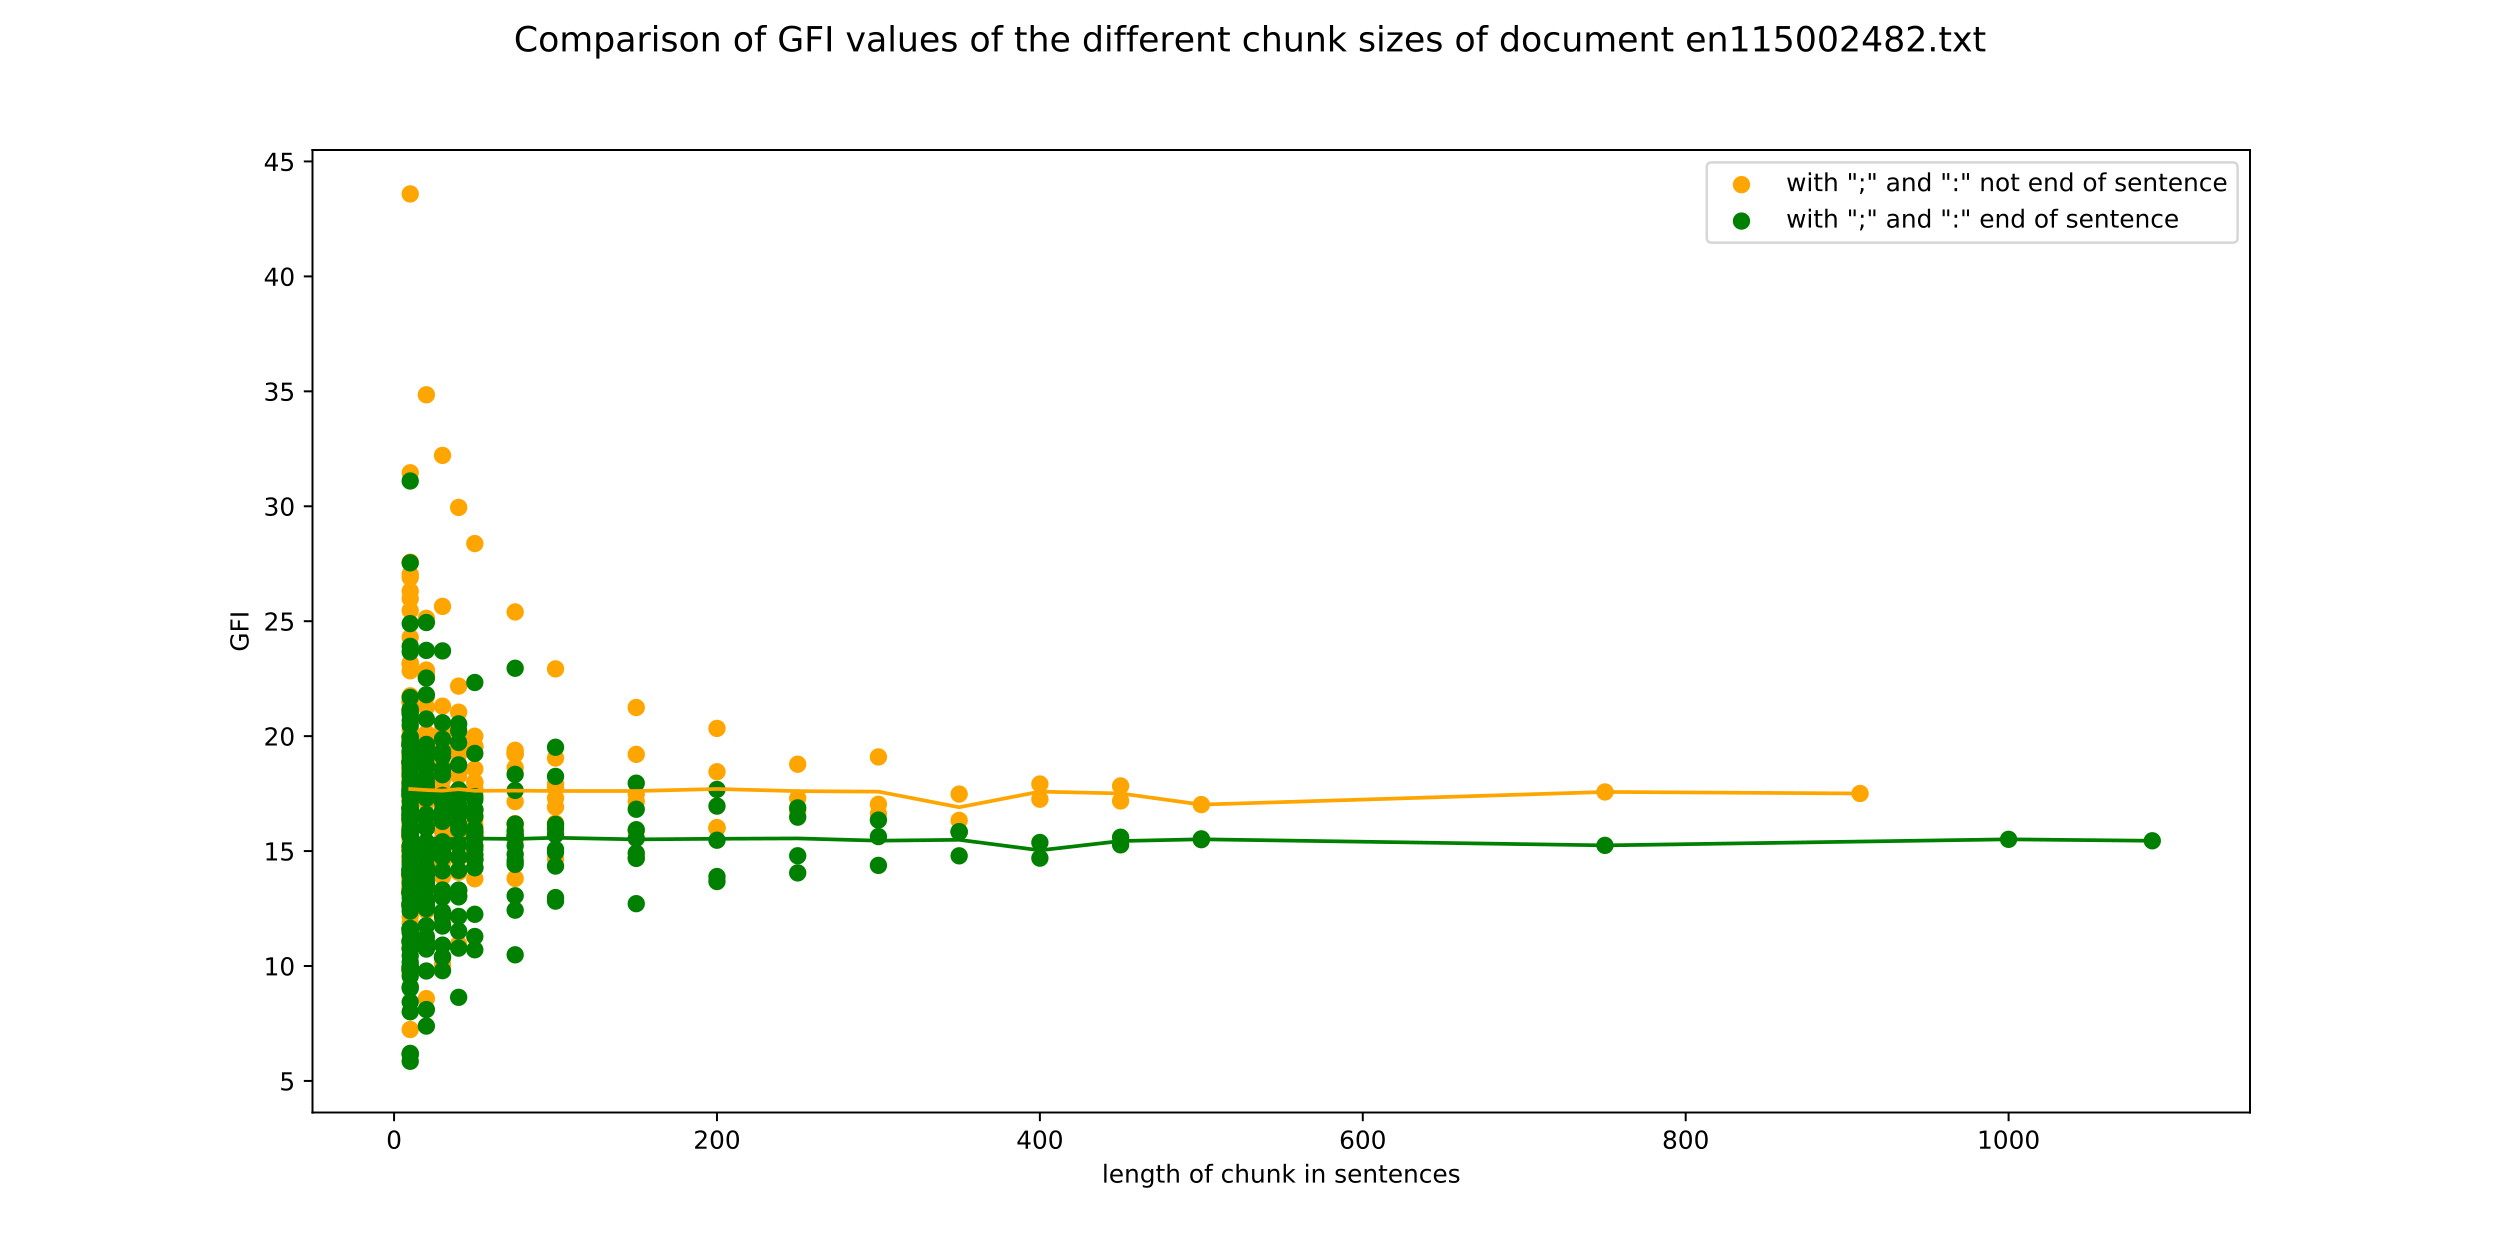 <?xml version="1.0" encoding="utf-8" standalone="no"?>
<!DOCTYPE svg PUBLIC "-//W3C//DTD SVG 1.1//EN"
  "http://www.w3.org/Graphics/SVG/1.1/DTD/svg11.dtd">
<!-- Created with matplotlib (http://matplotlib.org/) -->
<svg height="504pt" version="1.1" viewBox="0 0 1008 504" width="1008pt" xmlns="http://www.w3.org/2000/svg" xmlns:xlink="http://www.w3.org/1999/xlink">
 <defs>
  <style type="text/css">
*{stroke-linecap:butt;stroke-linejoin:round;}
  </style>
 </defs>
 <g id="figure_1">
  <g id="patch_1">
   <path d="M 0 504 
L 1008 504 
L 1008 0 
L 0 0 
z
" style="fill:#ffffff;"/>
  </g>
  <g id="axes_1">
   <g id="patch_2">
    <path d="M 126 448.56 
L 907.2 448.56 
L 907.2 60.48 
L 126 60.48 
z
" style="fill:#ffffff;"/>
   </g>
   <g id="PathCollection_1">
    <defs>
     <path d="M 0 3 
C 0.796 3 1.559 2.684 2.121 2.121 
C 2.684 1.559 3 0.796 3 0 
C 3 -0.796 2.684 -1.559 2.121 -2.121 
C 1.559 -2.684 0.796 -3 0 -3 
C -0.796 -3 -1.559 -2.684 -2.121 -2.121 
C -2.684 -1.559 -3 -0.796 -3 0 
C -3 0.796 -2.684 1.559 -2.121 2.121 
C -1.559 2.684 -0.796 3 0 3 
z
" id="m10778d23c2" style="stroke:#ffa500;"/>
    </defs>
    <g clip-path="url(#p65513a36c0)">
     <use style="fill:#ffa500;stroke:#ffa500;" x="749.975" xlink:href="#m10778d23c2" y="319.935"/>
     <use style="fill:#ffa500;stroke:#ffa500;" x="647.121" xlink:href="#m10778d23c2" y="319.311"/>
     <use style="fill:#ffa500;stroke:#ffa500;" x="484.377" xlink:href="#m10778d23c2" y="324.418"/>
     <use style="fill:#ffa500;stroke:#ffa500;" x="451.828" xlink:href="#m10778d23c2" y="322.961"/>
     <use style="fill:#ffa500;stroke:#ffa500;" x="451.828" xlink:href="#m10778d23c2" y="316.878"/>
     <use style="fill:#ffa500;stroke:#ffa500;" x="419.279" xlink:href="#m10778d23c2" y="322.244"/>
     <use style="fill:#ffa500;stroke:#ffa500;" x="419.279" xlink:href="#m10778d23c2" y="316.117"/>
     <use style="fill:#ffa500;stroke:#ffa500;" x="386.73" xlink:href="#m10778d23c2" y="320.173"/>
     <use style="fill:#ffa500;stroke:#ffa500;" x="386.73" xlink:href="#m10778d23c2" y="330.773"/>
     <use style="fill:#ffa500;stroke:#ffa500;" x="354.181" xlink:href="#m10778d23c2" y="324.288"/>
     <use style="fill:#ffa500;stroke:#ffa500;" x="354.181" xlink:href="#m10778d23c2" y="328.105"/>
     <use style="fill:#ffa500;stroke:#ffa500;" x="354.181" xlink:href="#m10778d23c2" y="305.193"/>
     <use style="fill:#ffa500;stroke:#ffa500;" x="321.633" xlink:href="#m10778d23c2" y="326.997"/>
     <use style="fill:#ffa500;stroke:#ffa500;" x="321.633" xlink:href="#m10778d23c2" y="321.833"/>
     <use style="fill:#ffa500;stroke:#ffa500;" x="321.633" xlink:href="#m10778d23c2" y="308.136"/>
     <use style="fill:#ffa500;stroke:#ffa500;" x="289.084" xlink:href="#m10778d23c2" y="333.677"/>
     <use style="fill:#ffa500;stroke:#ffa500;" x="289.084" xlink:href="#m10778d23c2" y="311.17"/>
     <use style="fill:#ffa500;stroke:#ffa500;" x="289.084" xlink:href="#m10778d23c2" y="333.908"/>
     <use style="fill:#ffa500;stroke:#ffa500;" x="289.084" xlink:href="#m10778d23c2" y="293.697"/>
     <use style="fill:#ffa500;stroke:#ffa500;" x="256.535" xlink:href="#m10778d23c2" y="345.812"/>
     <use style="fill:#ffa500;stroke:#ffa500;" x="256.535" xlink:href="#m10778d23c2" y="304.162"/>
     <use style="fill:#ffa500;stroke:#ffa500;" x="256.535" xlink:href="#m10778d23c2" y="320.22"/>
     <use style="fill:#ffa500;stroke:#ffa500;" x="256.535" xlink:href="#m10778d23c2" y="335.045"/>
     <use style="fill:#ffa500;stroke:#ffa500;" x="256.535" xlink:href="#m10778d23c2" y="285.261"/>
     <use style="fill:#ffa500;stroke:#ffa500;" x="256.535" xlink:href="#m10778d23c2" y="323.146"/>
     <use style="fill:#ffa500;stroke:#ffa500;" x="223.986" xlink:href="#m10778d23c2" y="346.293"/>
     <use style="fill:#ffa500;stroke:#ffa500;" x="223.986" xlink:href="#m10778d23c2" y="321.795"/>
     <use style="fill:#ffa500;stroke:#ffa500;" x="223.986" xlink:href="#m10778d23c2" y="305.655"/>
     <use style="fill:#ffa500;stroke:#ffa500;" x="223.986" xlink:href="#m10778d23c2" y="316.112"/>
     <use style="fill:#ffa500;stroke:#ffa500;" x="223.986" xlink:href="#m10778d23c2" y="331.941"/>
     <use style="fill:#ffa500;stroke:#ffa500;" x="223.986" xlink:href="#m10778d23c2" y="335.862"/>
     <use style="fill:#ffa500;stroke:#ffa500;" x="223.986" xlink:href="#m10778d23c2" y="317.552"/>
     <use style="fill:#ffa500;stroke:#ffa500;" x="223.986" xlink:href="#m10778d23c2" y="269.69"/>
     <use style="fill:#ffa500;stroke:#ffa500;" x="223.986" xlink:href="#m10778d23c2" y="325.374"/>
     <use style="fill:#ffa500;stroke:#ffa500;" x="207.712" xlink:href="#m10778d23c2" y="354.2"/>
     <use style="fill:#ffa500;stroke:#ffa500;" x="207.712" xlink:href="#m10778d23c2" y="337.64"/>
     <use style="fill:#ffa500;stroke:#ffa500;" x="207.712" xlink:href="#m10778d23c2" y="303.944"/>
     <use style="fill:#ffa500;stroke:#ffa500;" x="207.712" xlink:href="#m10778d23c2" y="304.027"/>
     <use style="fill:#ffa500;stroke:#ffa500;" x="207.712" xlink:href="#m10778d23c2" y="302.507"/>
     <use style="fill:#ffa500;stroke:#ffa500;" x="207.712" xlink:href="#m10778d23c2" y="338.576"/>
     <use style="fill:#ffa500;stroke:#ffa500;" x="207.712" xlink:href="#m10778d23c2" y="332.094"/>
     <use style="fill:#ffa500;stroke:#ffa500;" x="207.712" xlink:href="#m10778d23c2" y="335.719"/>
     <use style="fill:#ffa500;stroke:#ffa500;" x="207.712" xlink:href="#m10778d23c2" y="323.183"/>
     <use style="fill:#ffa500;stroke:#ffa500;" x="207.712" xlink:href="#m10778d23c2" y="246.735"/>
     <use style="fill:#ffa500;stroke:#ffa500;" x="207.712" xlink:href="#m10778d23c2" y="309.502"/>
     <use style="fill:#ffa500;stroke:#ffa500;" x="207.712" xlink:href="#m10778d23c2" y="337.205"/>
     <use style="fill:#ffa500;stroke:#ffa500;" x="191.438" xlink:href="#m10778d23c2" y="338.288"/>
     <use style="fill:#ffa500;stroke:#ffa500;" x="191.438" xlink:href="#m10778d23c2" y="354.33"/>
     <use style="fill:#ffa500;stroke:#ffa500;" x="191.438" xlink:href="#m10778d23c2" y="344.801"/>
     <use style="fill:#ffa500;stroke:#ffa500;" x="191.438" xlink:href="#m10778d23c2" y="300.797"/>
     <use style="fill:#ffa500;stroke:#ffa500;" x="191.438" xlink:href="#m10778d23c2" y="301.268"/>
     <use style="fill:#ffa500;stroke:#ffa500;" x="191.438" xlink:href="#m10778d23c2" y="310.067"/>
     <use style="fill:#ffa500;stroke:#ffa500;" x="191.438" xlink:href="#m10778d23c2" y="296.844"/>
     <use style="fill:#ffa500;stroke:#ffa500;" x="191.438" xlink:href="#m10778d23c2" y="336.322"/>
     <use style="fill:#ffa500;stroke:#ffa500;" x="191.438" xlink:href="#m10778d23c2" y="328.679"/>
     <use style="fill:#ffa500;stroke:#ffa500;" x="191.438" xlink:href="#m10778d23c2" y="332.866"/>
     <use style="fill:#ffa500;stroke:#ffa500;" x="191.438" xlink:href="#m10778d23c2" y="330.403"/>
     <use style="fill:#ffa500;stroke:#ffa500;" x="191.438" xlink:href="#m10778d23c2" y="341.262"/>
     <use style="fill:#ffa500;stroke:#ffa500;" x="191.438" xlink:href="#m10778d23c2" y="315.362"/>
     <use style="fill:#ffa500;stroke:#ffa500;" x="191.438" xlink:href="#m10778d23c2" y="319.558"/>
     <use style="fill:#ffa500;stroke:#ffa500;" x="191.438" xlink:href="#m10778d23c2" y="219.161"/>
     <use style="fill:#ffa500;stroke:#ffa500;" x="191.438" xlink:href="#m10778d23c2" y="317.906"/>
     <use style="fill:#ffa500;stroke:#ffa500;" x="191.438" xlink:href="#m10778d23c2" y="315.588"/>
     <use style="fill:#ffa500;stroke:#ffa500;" x="191.438" xlink:href="#m10778d23c2" y="335.625"/>
     <use style="fill:#ffa500;stroke:#ffa500;" x="184.928" xlink:href="#m10778d23c2" y="319.354"/>
     <use style="fill:#ffa500;stroke:#ffa500;" x="184.928" xlink:href="#m10778d23c2" y="380.681"/>
     <use style="fill:#ffa500;stroke:#ffa500;" x="184.928" xlink:href="#m10778d23c2" y="337.842"/>
     <use style="fill:#ffa500;stroke:#ffa500;" x="184.928" xlink:href="#m10778d23c2" y="337.488"/>
     <use style="fill:#ffa500;stroke:#ffa500;" x="184.928" xlink:href="#m10778d23c2" y="297.06"/>
     <use style="fill:#ffa500;stroke:#ffa500;" x="184.928" xlink:href="#m10778d23c2" y="301.416"/>
     <use style="fill:#ffa500;stroke:#ffa500;" x="184.928" xlink:href="#m10778d23c2" y="311.727"/>
     <use style="fill:#ffa500;stroke:#ffa500;" x="184.928" xlink:href="#m10778d23c2" y="287.147"/>
     <use style="fill:#ffa500;stroke:#ffa500;" x="184.928" xlink:href="#m10778d23c2" y="312.823"/>
     <use style="fill:#ffa500;stroke:#ffa500;" x="184.928" xlink:href="#m10778d23c2" y="341.227"/>
     <use style="fill:#ffa500;stroke:#ffa500;" x="184.928" xlink:href="#m10778d23c2" y="323.953"/>
     <use style="fill:#ffa500;stroke:#ffa500;" x="184.928" xlink:href="#m10778d23c2" y="328.585"/>
     <use style="fill:#ffa500;stroke:#ffa500;" x="184.928" xlink:href="#m10778d23c2" y="336.157"/>
     <use style="fill:#ffa500;stroke:#ffa500;" x="184.928" xlink:href="#m10778d23c2" y="323.286"/>
     <use style="fill:#ffa500;stroke:#ffa500;" x="184.928" xlink:href="#m10778d23c2" y="351.701"/>
     <use style="fill:#ffa500;stroke:#ffa500;" x="184.928" xlink:href="#m10778d23c2" y="308.617"/>
     <use style="fill:#ffa500;stroke:#ffa500;" x="184.928" xlink:href="#m10778d23c2" y="346.117"/>
     <use style="fill:#ffa500;stroke:#ffa500;" x="184.928" xlink:href="#m10778d23c2" y="276.642"/>
     <use style="fill:#ffa500;stroke:#ffa500;" x="184.928" xlink:href="#m10778d23c2" y="204.596"/>
     <use style="fill:#ffa500;stroke:#ffa500;" x="184.928" xlink:href="#m10778d23c2" y="329.379"/>
     <use style="fill:#ffa500;stroke:#ffa500;" x="184.928" xlink:href="#m10778d23c2" y="304.215"/>
     <use style="fill:#ffa500;stroke:#ffa500;" x="184.928" xlink:href="#m10778d23c2" y="339.988"/>
     <use style="fill:#ffa500;stroke:#ffa500;" x="178.418" xlink:href="#m10778d23c2" y="308.924"/>
     <use style="fill:#ffa500;stroke:#ffa500;" x="178.418" xlink:href="#m10778d23c2" y="388.923"/>
     <use style="fill:#ffa500;stroke:#ffa500;" x="178.418" xlink:href="#m10778d23c2" y="341.314"/>
     <use style="fill:#ffa500;stroke:#ffa500;" x="178.418" xlink:href="#m10778d23c2" y="347.762"/>
     <use style="fill:#ffa500;stroke:#ffa500;" x="178.418" xlink:href="#m10778d23c2" y="345.08"/>
     <use style="fill:#ffa500;stroke:#ffa500;" x="178.418" xlink:href="#m10778d23c2" y="302.108"/>
     <use style="fill:#ffa500;stroke:#ffa500;" x="178.418" xlink:href="#m10778d23c2" y="301.269"/>
     <use style="fill:#ffa500;stroke:#ffa500;" x="178.418" xlink:href="#m10778d23c2" y="299.66"/>
     <use style="fill:#ffa500;stroke:#ffa500;" x="178.418" xlink:href="#m10778d23c2" y="318.408"/>
     <use style="fill:#ffa500;stroke:#ffa500;" x="178.418" xlink:href="#m10778d23c2" y="296.152"/>
     <use style="fill:#ffa500;stroke:#ffa500;" x="178.418" xlink:href="#m10778d23c2" y="284.741"/>
     <use style="fill:#ffa500;stroke:#ffa500;" x="178.418" xlink:href="#m10778d23c2" y="314.451"/>
     <use style="fill:#ffa500;stroke:#ffa500;" x="178.418" xlink:href="#m10778d23c2" y="335.215"/>
     <use style="fill:#ffa500;stroke:#ffa500;" x="178.418" xlink:href="#m10778d23c2" y="341.134"/>
     <use style="fill:#ffa500;stroke:#ffa500;" x="178.418" xlink:href="#m10778d23c2" y="324.422"/>
     <use style="fill:#ffa500;stroke:#ffa500;" x="178.418" xlink:href="#m10778d23c2" y="322.918"/>
     <use style="fill:#ffa500;stroke:#ffa500;" x="178.418" xlink:href="#m10778d23c2" y="338.171"/>
     <use style="fill:#ffa500;stroke:#ffa500;" x="178.418" xlink:href="#m10778d23c2" y="333.736"/>
     <use style="fill:#ffa500;stroke:#ffa500;" x="178.418" xlink:href="#m10778d23c2" y="325.831"/>
     <use style="fill:#ffa500;stroke:#ffa500;" x="178.418" xlink:href="#m10778d23c2" y="353.502"/>
     <use style="fill:#ffa500;stroke:#ffa500;" x="178.418" xlink:href="#m10778d23c2" y="294.027"/>
     <use style="fill:#ffa500;stroke:#ffa500;" x="178.418" xlink:href="#m10778d23c2" y="334.669"/>
     <use style="fill:#ffa500;stroke:#ffa500;" x="178.418" xlink:href="#m10778d23c2" y="370.804"/>
     <use style="fill:#ffa500;stroke:#ffa500;" x="178.418" xlink:href="#m10778d23c2" y="244.493"/>
     <use style="fill:#ffa500;stroke:#ffa500;" x="178.418" xlink:href="#m10778d23c2" y="183.615"/>
     <use style="fill:#ffa500;stroke:#ffa500;" x="178.418" xlink:href="#m10778d23c2" y="297.843"/>
     <use style="fill:#ffa500;stroke:#ffa500;" x="178.418" xlink:href="#m10778d23c2" y="313.221"/>
     <use style="fill:#ffa500;stroke:#ffa500;" x="178.418" xlink:href="#m10778d23c2" y="321.089"/>
     <use style="fill:#ffa500;stroke:#ffa500;" x="178.418" xlink:href="#m10778d23c2" y="346.883"/>
     <use style="fill:#ffa500;stroke:#ffa500;" x="178.418" xlink:href="#m10778d23c2" y="333.514"/>
     <use style="fill:#ffa500;stroke:#ffa500;" x="171.908" xlink:href="#m10778d23c2" y="297.317"/>
     <use style="fill:#ffa500;stroke:#ffa500;" x="171.908" xlink:href="#m10778d23c2" y="341.579"/>
     <use style="fill:#ffa500;stroke:#ffa500;" x="171.908" xlink:href="#m10778d23c2" y="402.632"/>
     <use style="fill:#ffa500;stroke:#ffa500;" x="171.908" xlink:href="#m10778d23c2" y="358.672"/>
     <use style="fill:#ffa500;stroke:#ffa500;" x="171.908" xlink:href="#m10778d23c2" y="330.563"/>
     <use style="fill:#ffa500;stroke:#ffa500;" x="171.908" xlink:href="#m10778d23c2" y="343.21"/>
     <use style="fill:#ffa500;stroke:#ffa500;" x="171.908" xlink:href="#m10778d23c2" y="345.265"/>
     <use style="fill:#ffa500;stroke:#ffa500;" x="171.908" xlink:href="#m10778d23c2" y="329.914"/>
     <use style="fill:#ffa500;stroke:#ffa500;" x="171.908" xlink:href="#m10778d23c2" y="295.64"/>
     <use style="fill:#ffa500;stroke:#ffa500;" x="171.908" xlink:href="#m10778d23c2" y="297.732"/>
     <use style="fill:#ffa500;stroke:#ffa500;" x="171.908" xlink:href="#m10778d23c2" y="318.052"/>
     <use style="fill:#ffa500;stroke:#ffa500;" x="171.908" xlink:href="#m10778d23c2" y="285.18"/>
     <use style="fill:#ffa500;stroke:#ffa500;" x="171.908" xlink:href="#m10778d23c2" y="306.954"/>
     <use style="fill:#ffa500;stroke:#ffa500;" x="171.908" xlink:href="#m10778d23c2" y="315.86"/>
     <use style="fill:#ffa500;stroke:#ffa500;" x="171.908" xlink:href="#m10778d23c2" y="301.773"/>
     <use style="fill:#ffa500;stroke:#ffa500;" x="171.908" xlink:href="#m10778d23c2" y="273.205"/>
     <use style="fill:#ffa500;stroke:#ffa500;" x="171.908" xlink:href="#m10778d23c2" y="308.313"/>
     <use style="fill:#ffa500;stroke:#ffa500;" x="171.908" xlink:href="#m10778d23c2" y="316.815"/>
     <use style="fill:#ffa500;stroke:#ffa500;" x="171.908" xlink:href="#m10778d23c2" y="317.727"/>
     <use style="fill:#ffa500;stroke:#ffa500;" x="171.908" xlink:href="#m10778d23c2" y="367.187"/>
     <use style="fill:#ffa500;stroke:#ffa500;" x="171.908" xlink:href="#m10778d23c2" y="332.707"/>
     <use style="fill:#ffa500;stroke:#ffa500;" x="171.908" xlink:href="#m10778d23c2" y="311.521"/>
     <use style="fill:#ffa500;stroke:#ffa500;" x="171.908" xlink:href="#m10778d23c2" y="352.021"/>
     <use style="fill:#ffa500;stroke:#ffa500;" x="171.908" xlink:href="#m10778d23c2" y="307.958"/>
     <use style="fill:#ffa500;stroke:#ffa500;" x="171.908" xlink:href="#m10778d23c2" y="349.01"/>
     <use style="fill:#ffa500;stroke:#ffa500;" x="171.908" xlink:href="#m10778d23c2" y="322.693"/>
     <use style="fill:#ffa500;stroke:#ffa500;" x="171.908" xlink:href="#m10778d23c2" y="330.85"/>
     <use style="fill:#ffa500;stroke:#ffa500;" x="171.908" xlink:href="#m10778d23c2" y="315.975"/>
     <use style="fill:#ffa500;stroke:#ffa500;" x="171.908" xlink:href="#m10778d23c2" y="350.239"/>
     <use style="fill:#ffa500;stroke:#ffa500;" x="171.908" xlink:href="#m10778d23c2" y="352.642"/>
     <use style="fill:#ffa500;stroke:#ffa500;" x="171.908" xlink:href="#m10778d23c2" y="270.164"/>
     <use style="fill:#ffa500;stroke:#ffa500;" x="171.908" xlink:href="#m10778d23c2" y="345.906"/>
     <use style="fill:#ffa500;stroke:#ffa500;" x="171.908" xlink:href="#m10778d23c2" y="323.526"/>
     <use style="fill:#ffa500;stroke:#ffa500;" x="171.908" xlink:href="#m10778d23c2" y="365.937"/>
     <use style="fill:#ffa500;stroke:#ffa500;" x="171.908" xlink:href="#m10778d23c2" y="280.854"/>
     <use style="fill:#ffa500;stroke:#ffa500;" x="171.908" xlink:href="#m10778d23c2" y="272.329"/>
     <use style="fill:#ffa500;stroke:#ffa500;" x="171.908" xlink:href="#m10778d23c2" y="159.176"/>
     <use style="fill:#ffa500;stroke:#ffa500;" x="171.908" xlink:href="#m10778d23c2" y="249.307"/>
     <use style="fill:#ffa500;stroke:#ffa500;" x="171.908" xlink:href="#m10778d23c2" y="312.519"/>
     <use style="fill:#ffa500;stroke:#ffa500;" x="171.908" xlink:href="#m10778d23c2" y="343.78"/>
     <use style="fill:#ffa500;stroke:#ffa500;" x="171.908" xlink:href="#m10778d23c2" y="272.315"/>
     <use style="fill:#ffa500;stroke:#ffa500;" x="171.908" xlink:href="#m10778d23c2" y="340.454"/>
     <use style="fill:#ffa500;stroke:#ffa500;" x="171.908" xlink:href="#m10778d23c2" y="363.818"/>
     <use style="fill:#ffa500;stroke:#ffa500;" x="171.908" xlink:href="#m10778d23c2" y="313.9"/>
     <use style="fill:#ffa500;stroke:#ffa500;" x="171.908" xlink:href="#m10778d23c2" y="341.577"/>
     <use style="fill:#ffa500;stroke:#ffa500;" x="165.398" xlink:href="#m10778d23c2" y="329.196"/>
     <use style="fill:#ffa500;stroke:#ffa500;" x="165.398" xlink:href="#m10778d23c2" y="267.847"/>
     <use style="fill:#ffa500;stroke:#ffa500;" x="165.398" xlink:href="#m10778d23c2" y="330.149"/>
     <use style="fill:#ffa500;stroke:#ffa500;" x="165.398" xlink:href="#m10778d23c2" y="353.238"/>
     <use style="fill:#ffa500;stroke:#ffa500;" x="165.398" xlink:href="#m10778d23c2" y="415.108"/>
     <use style="fill:#ffa500;stroke:#ffa500;" x="165.398" xlink:href="#m10778d23c2" y="391.105"/>
     <use style="fill:#ffa500;stroke:#ffa500;" x="165.398" xlink:href="#m10778d23c2" y="392.319"/>
     <use style="fill:#ffa500;stroke:#ffa500;" x="165.398" xlink:href="#m10778d23c2" y="330.527"/>
     <use style="fill:#ffa500;stroke:#ffa500;" x="165.398" xlink:href="#m10778d23c2" y="307.242"/>
     <use style="fill:#ffa500;stroke:#ffa500;" x="165.398" xlink:href="#m10778d23c2" y="355.649"/>
     <use style="fill:#ffa500;stroke:#ffa500;" x="165.398" xlink:href="#m10778d23c2" y="350.733"/>
     <use style="fill:#ffa500;stroke:#ffa500;" x="165.398" xlink:href="#m10778d23c2" y="335.784"/>
     <use style="fill:#ffa500;stroke:#ffa500;" x="165.398" xlink:href="#m10778d23c2" y="332.642"/>
     <use style="fill:#ffa500;stroke:#ffa500;" x="165.398" xlink:href="#m10778d23c2" y="358.688"/>
     <use style="fill:#ffa500;stroke:#ffa500;" x="165.398" xlink:href="#m10778d23c2" y="343.262"/>
     <use style="fill:#ffa500;stroke:#ffa500;" x="165.398" xlink:href="#m10778d23c2" y="315.43"/>
     <use style="fill:#ffa500;stroke:#ffa500;" x="165.398" xlink:href="#m10778d23c2" y="246.178"/>
     <use style="fill:#ffa500;stroke:#ffa500;" x="165.398" xlink:href="#m10778d23c2" y="337.513"/>
     <use style="fill:#ffa500;stroke:#ffa500;" x="165.398" xlink:href="#m10778d23c2" y="317.99"/>
     <use style="fill:#ffa500;stroke:#ffa500;" x="165.398" xlink:href="#m10778d23c2" y="270.472"/>
     <use style="fill:#ffa500;stroke:#ffa500;" x="165.398" xlink:href="#m10778d23c2" y="306.751"/>
     <use style="fill:#ffa500;stroke:#ffa500;" x="165.398" xlink:href="#m10778d23c2" y="329.179"/>
     <use style="fill:#ffa500;stroke:#ffa500;" x="165.398" xlink:href="#m10778d23c2" y="287.202"/>
     <use style="fill:#ffa500;stroke:#ffa500;" x="165.398" xlink:href="#m10778d23c2" y="283.171"/>
     <use style="fill:#ffa500;stroke:#ffa500;" x="165.398" xlink:href="#m10778d23c2" y="300.511"/>
     <use style="fill:#ffa500;stroke:#ffa500;" x="165.398" xlink:href="#m10778d23c2" y="313.37"/>
     <use style="fill:#ffa500;stroke:#ffa500;" x="165.398" xlink:href="#m10778d23c2" y="342.219"/>
     <use style="fill:#ffa500;stroke:#ffa500;" x="165.398" xlink:href="#m10778d23c2" y="283.431"/>
     <use style="fill:#ffa500;stroke:#ffa500;" x="165.398" xlink:href="#m10778d23c2" y="282.694"/>
     <use style="fill:#ffa500;stroke:#ffa500;" x="165.398" xlink:href="#m10778d23c2" y="322.261"/>
     <use style="fill:#ffa500;stroke:#ffa500;" x="165.398" xlink:href="#m10778d23c2" y="241.396"/>
     <use style="fill:#ffa500;stroke:#ffa500;" x="165.398" xlink:href="#m10778d23c2" y="298.657"/>
     <use style="fill:#ffa500;stroke:#ffa500;" x="165.398" xlink:href="#m10778d23c2" y="307.272"/>
     <use style="fill:#ffa500;stroke:#ffa500;" x="165.398" xlink:href="#m10778d23c2" y="309.277"/>
     <use style="fill:#ffa500;stroke:#ffa500;" x="165.398" xlink:href="#m10778d23c2" y="322.545"/>
     <use style="fill:#ffa500;stroke:#ffa500;" x="165.398" xlink:href="#m10778d23c2" y="310.357"/>
     <use style="fill:#ffa500;stroke:#ffa500;" x="165.398" xlink:href="#m10778d23c2" y="325.604"/>
     <use style="fill:#ffa500;stroke:#ffa500;" x="165.398" xlink:href="#m10778d23c2" y="309.088"/>
     <use style="fill:#ffa500;stroke:#ffa500;" x="165.398" xlink:href="#m10778d23c2" y="375.836"/>
     <use style="fill:#ffa500;stroke:#ffa500;" x="165.398" xlink:href="#m10778d23c2" y="358.005"/>
     <use style="fill:#ffa500;stroke:#ffa500;" x="165.398" xlink:href="#m10778d23c2" y="372.116"/>
     <use style="fill:#ffa500;stroke:#ffa500;" x="165.398" xlink:href="#m10778d23c2" y="296.916"/>
     <use style="fill:#ffa500;stroke:#ffa500;" x="165.398" xlink:href="#m10778d23c2" y="280.545"/>
     <use style="fill:#ffa500;stroke:#ffa500;" x="165.398" xlink:href="#m10778d23c2" y="343.168"/>
     <use style="fill:#ffa500;stroke:#ffa500;" x="165.398" xlink:href="#m10778d23c2" y="346.429"/>
     <use style="fill:#ffa500;stroke:#ffa500;" x="165.398" xlink:href="#m10778d23c2" y="357.405"/>
     <use style="fill:#ffa500;stroke:#ffa500;" x="165.398" xlink:href="#m10778d23c2" y="319.88"/>
     <use style="fill:#ffa500;stroke:#ffa500;" x="165.398" xlink:href="#m10778d23c2" y="296.701"/>
     <use style="fill:#ffa500;stroke:#ffa500;" x="165.398" xlink:href="#m10778d23c2" y="341.292"/>
     <use style="fill:#ffa500;stroke:#ffa500;" x="165.398" xlink:href="#m10778d23c2" y="354.749"/>
     <use style="fill:#ffa500;stroke:#ffa500;" x="165.398" xlink:href="#m10778d23c2" y="317.918"/>
     <use style="fill:#ffa500;stroke:#ffa500;" x="165.398" xlink:href="#m10778d23c2" y="325.996"/>
     <use style="fill:#ffa500;stroke:#ffa500;" x="165.398" xlink:href="#m10778d23c2" y="345.56"/>
     <use style="fill:#ffa500;stroke:#ffa500;" x="165.398" xlink:href="#m10778d23c2" y="314.438"/>
     <use style="fill:#ffa500;stroke:#ffa500;" x="165.398" xlink:href="#m10778d23c2" y="328.619"/>
     <use style="fill:#ffa500;stroke:#ffa500;" x="165.398" xlink:href="#m10778d23c2" y="304.026"/>
     <use style="fill:#ffa500;stroke:#ffa500;" x="165.398" xlink:href="#m10778d23c2" y="346.298"/>
     <use style="fill:#ffa500;stroke:#ffa500;" x="165.398" xlink:href="#m10778d23c2" y="354.165"/>
     <use style="fill:#ffa500;stroke:#ffa500;" x="165.398" xlink:href="#m10778d23c2" y="360.136"/>
     <use style="fill:#ffa500;stroke:#ffa500;" x="165.398" xlink:href="#m10778d23c2" y="339.128"/>
     <use style="fill:#ffa500;stroke:#ffa500;" x="165.398" xlink:href="#m10778d23c2" y="303.86"/>
     <use style="fill:#ffa500;stroke:#ffa500;" x="165.398" xlink:href="#m10778d23c2" y="226.665"/>
     <use style="fill:#ffa500;stroke:#ffa500;" x="165.398" xlink:href="#m10778d23c2" y="337.303"/>
     <use style="fill:#ffa500;stroke:#ffa500;" x="165.398" xlink:href="#m10778d23c2" y="354.577"/>
     <use style="fill:#ffa500;stroke:#ffa500;" x="165.398" xlink:href="#m10778d23c2" y="343.138"/>
     <use style="fill:#ffa500;stroke:#ffa500;" x="165.398" xlink:href="#m10778d23c2" y="299.273"/>
     <use style="fill:#ffa500;stroke:#ffa500;" x="165.398" xlink:href="#m10778d23c2" y="357.603"/>
     <use style="fill:#ffa500;stroke:#ffa500;" x="165.398" xlink:href="#m10778d23c2" y="369.478"/>
     <use style="fill:#ffa500;stroke:#ffa500;" x="165.398" xlink:href="#m10778d23c2" y="380.605"/>
     <use style="fill:#ffa500;stroke:#ffa500;" x="165.398" xlink:href="#m10778d23c2" y="190.618"/>
     <use style="fill:#ffa500;stroke:#ffa500;" x="165.398" xlink:href="#m10778d23c2" y="232.86"/>
     <use style="fill:#ffa500;stroke:#ffa500;" x="165.398" xlink:href="#m10778d23c2" y="312.319"/>
     <use style="fill:#ffa500;stroke:#ffa500;" x="165.398" xlink:href="#m10778d23c2" y="238.337"/>
     <use style="fill:#ffa500;stroke:#ffa500;" x="165.398" xlink:href="#m10778d23c2" y="78.195"/>
     <use style="fill:#ffa500;stroke:#ffa500;" x="165.398" xlink:href="#m10778d23c2" y="231.524"/>
     <use style="fill:#ffa500;stroke:#ffa500;" x="165.398" xlink:href="#m10778d23c2" y="267.326"/>
     <use style="fill:#ffa500;stroke:#ffa500;" x="165.398" xlink:href="#m10778d23c2" y="331.166"/>
     <use style="fill:#ffa500;stroke:#ffa500;" x="165.398" xlink:href="#m10778d23c2" y="294.284"/>
     <use style="fill:#ffa500;stroke:#ffa500;" x="165.398" xlink:href="#m10778d23c2" y="351.59"/>
     <use style="fill:#ffa500;stroke:#ffa500;" x="165.398" xlink:href="#m10778d23c2" y="336.301"/>
     <use style="fill:#ffa500;stroke:#ffa500;" x="165.398" xlink:href="#m10778d23c2" y="256.981"/>
     <use style="fill:#ffa500;stroke:#ffa500;" x="165.398" xlink:href="#m10778d23c2" y="286.827"/>
     <use style="fill:#ffa500;stroke:#ffa500;" x="165.398" xlink:href="#m10778d23c2" y="334.621"/>
     <use style="fill:#ffa500;stroke:#ffa500;" x="165.398" xlink:href="#m10778d23c2" y="345.894"/>
     <use style="fill:#ffa500;stroke:#ffa500;" x="165.398" xlink:href="#m10778d23c2" y="365.853"/>
     <use style="fill:#ffa500;stroke:#ffa500;" x="165.398" xlink:href="#m10778d23c2" y="360.33"/>
     <use style="fill:#ffa500;stroke:#ffa500;" x="165.398" xlink:href="#m10778d23c2" y="311.968"/>
     <use style="fill:#ffa500;stroke:#ffa500;" x="165.398" xlink:href="#m10778d23c2" y="315.582"/>
     <use style="fill:#ffa500;stroke:#ffa500;" x="165.398" xlink:href="#m10778d23c2" y="351.235"/>
     <use style="fill:#ffa500;stroke:#ffa500;" x="165.398" xlink:href="#m10778d23c2" y="330.301"/>
    </g>
   </g>
   <g id="PathCollection_2">
    <defs>
     <path d="M 0 3 
C 0.796 3 1.559 2.684 2.121 2.121 
C 2.684 1.559 3 0.796 3 0 
C 3 -0.796 2.684 -1.559 2.121 -2.121 
C 1.559 -2.684 0.796 -3 0 -3 
C -0.796 -3 -1.559 -2.684 -2.121 -2.121 
C -2.684 -1.559 -3 -0.796 -3 0 
C -3 0.796 -2.684 1.559 -2.121 2.121 
C -1.559 2.684 -0.796 3 0 3 
z
" id="m7553538c19" style="stroke:#008000;"/>
    </defs>
    <g clip-path="url(#p65513a36c0)">
     <use style="fill:#008000;stroke:#008000;" x="867.802" xlink:href="#m7553538c19" y="339.003"/>
     <use style="fill:#008000;stroke:#008000;" x="809.865" xlink:href="#m7553538c19" y="338.417"/>
     <use style="fill:#008000;stroke:#008000;" x="647.121" xlink:href="#m7553538c19" y="340.857"/>
     <use style="fill:#008000;stroke:#008000;" x="484.377" xlink:href="#m7553538c19" y="338.556"/>
     <use style="fill:#008000;stroke:#008000;" x="484.377" xlink:href="#m7553538c19" y="338.236"/>
     <use style="fill:#008000;stroke:#008000;" x="451.828" xlink:href="#m7553538c19" y="337.574"/>
     <use style="fill:#008000;stroke:#008000;" x="451.828" xlink:href="#m7553538c19" y="340.633"/>
     <use style="fill:#008000;stroke:#008000;" x="419.279" xlink:href="#m7553538c19" y="339.689"/>
     <use style="fill:#008000;stroke:#008000;" x="419.279" xlink:href="#m7553538c19" y="346.001"/>
     <use style="fill:#008000;stroke:#008000;" x="386.73" xlink:href="#m7553538c19" y="345.066"/>
     <use style="fill:#008000;stroke:#008000;" x="386.73" xlink:href="#m7553538c19" y="335.357"/>
     <use style="fill:#008000;stroke:#008000;" x="386.73" xlink:href="#m7553538c19" y="335.41"/>
     <use style="fill:#008000;stroke:#008000;" x="354.181" xlink:href="#m7553538c19" y="348.926"/>
     <use style="fill:#008000;stroke:#008000;" x="354.181" xlink:href="#m7553538c19" y="330.647"/>
     <use style="fill:#008000;stroke:#008000;" x="354.181" xlink:href="#m7553538c19" y="337.318"/>
     <use style="fill:#008000;stroke:#008000;" x="321.633" xlink:href="#m7553538c19" y="351.947"/>
     <use style="fill:#008000;stroke:#008000;" x="321.633" xlink:href="#m7553538c19" y="325.726"/>
     <use style="fill:#008000;stroke:#008000;" x="321.633" xlink:href="#m7553538c19" y="345.043"/>
     <use style="fill:#008000;stroke:#008000;" x="321.633" xlink:href="#m7553538c19" y="329.483"/>
     <use style="fill:#008000;stroke:#008000;" x="289.084" xlink:href="#m7553538c19" y="355.433"/>
     <use style="fill:#008000;stroke:#008000;" x="289.084" xlink:href="#m7553538c19" y="325.021"/>
     <use style="fill:#008000;stroke:#008000;" x="289.084" xlink:href="#m7553538c19" y="338.773"/>
     <use style="fill:#008000;stroke:#008000;" x="289.084" xlink:href="#m7553538c19" y="353.427"/>
     <use style="fill:#008000;stroke:#008000;" x="289.084" xlink:href="#m7553538c19" y="318.305"/>
     <use style="fill:#008000;stroke:#008000;" x="256.535" xlink:href="#m7553538c19" y="364.358"/>
     <use style="fill:#008000;stroke:#008000;" x="256.535" xlink:href="#m7553538c19" y="334.546"/>
     <use style="fill:#008000;stroke:#008000;" x="256.535" xlink:href="#m7553538c19" y="315.775"/>
     <use style="fill:#008000;stroke:#008000;" x="256.535" xlink:href="#m7553538c19" y="343.972"/>
     <use style="fill:#008000;stroke:#008000;" x="256.535" xlink:href="#m7553538c19" y="346.111"/>
     <use style="fill:#008000;stroke:#008000;" x="256.535" xlink:href="#m7553538c19" y="326.286"/>
     <use style="fill:#008000;stroke:#008000;" x="256.535" xlink:href="#m7553538c19" y="338.044"/>
     <use style="fill:#008000;stroke:#008000;" x="223.986" xlink:href="#m7553538c19" y="361.893"/>
     <use style="fill:#008000;stroke:#008000;" x="223.986" xlink:href="#m7553538c19" y="349.194"/>
     <use style="fill:#008000;stroke:#008000;" x="223.986" xlink:href="#m7553538c19" y="336.551"/>
     <use style="fill:#008000;stroke:#008000;" x="223.986" xlink:href="#m7553538c19" y="313.046"/>
     <use style="fill:#008000;stroke:#008000;" x="223.986" xlink:href="#m7553538c19" y="334.062"/>
     <use style="fill:#008000;stroke:#008000;" x="223.986" xlink:href="#m7553538c19" y="342.469"/>
     <use style="fill:#008000;stroke:#008000;" x="223.986" xlink:href="#m7553538c19" y="343.595"/>
     <use style="fill:#008000;stroke:#008000;" x="223.986" xlink:href="#m7553538c19" y="363.335"/>
     <use style="fill:#008000;stroke:#008000;" x="223.986" xlink:href="#m7553538c19" y="301.3"/>
     <use style="fill:#008000;stroke:#008000;" x="223.986" xlink:href="#m7553538c19" y="332.369"/>
     <use style="fill:#008000;stroke:#008000;" x="207.712" xlink:href="#m7553538c19" y="361.178"/>
     <use style="fill:#008000;stroke:#008000;" x="207.712" xlink:href="#m7553538c19" y="366.986"/>
     <use style="fill:#008000;stroke:#008000;" x="207.712" xlink:href="#m7553538c19" y="332.258"/>
     <use style="fill:#008000;stroke:#008000;" x="207.712" xlink:href="#m7553538c19" y="336.762"/>
     <use style="fill:#008000;stroke:#008000;" x="207.712" xlink:href="#m7553538c19" y="312.218"/>
     <use style="fill:#008000;stroke:#008000;" x="207.712" xlink:href="#m7553538c19" y="318.698"/>
     <use style="fill:#008000;stroke:#008000;" x="207.712" xlink:href="#m7553538c19" y="348.524"/>
     <use style="fill:#008000;stroke:#008000;" x="207.712" xlink:href="#m7553538c19" y="337.378"/>
     <use style="fill:#008000;stroke:#008000;" x="207.712" xlink:href="#m7553538c19" y="344.489"/>
     <use style="fill:#008000;stroke:#008000;" x="207.712" xlink:href="#m7553538c19" y="346.991"/>
     <use style="fill:#008000;stroke:#008000;" x="207.712" xlink:href="#m7553538c19" y="384.98"/>
     <use style="fill:#008000;stroke:#008000;" x="207.712" xlink:href="#m7553538c19" y="269.444"/>
     <use style="fill:#008000;stroke:#008000;" x="207.712" xlink:href="#m7553538c19" y="334.863"/>
     <use style="fill:#008000;stroke:#008000;" x="207.712" xlink:href="#m7553538c19" y="340.984"/>
     <use style="fill:#008000;stroke:#008000;" x="191.438" xlink:href="#m7553538c19" y="340.987"/>
     <use style="fill:#008000;stroke:#008000;" x="191.438" xlink:href="#m7553538c19" y="382.951"/>
     <use style="fill:#008000;stroke:#008000;" x="191.438" xlink:href="#m7553538c19" y="368.638"/>
     <use style="fill:#008000;stroke:#008000;" x="191.438" xlink:href="#m7553538c19" y="329.248"/>
     <use style="fill:#008000;stroke:#008000;" x="191.438" xlink:href="#m7553538c19" y="337.83"/>
     <use style="fill:#008000;stroke:#008000;" x="191.438" xlink:href="#m7553538c19" y="334.196"/>
     <use style="fill:#008000;stroke:#008000;" x="191.438" xlink:href="#m7553538c19" y="322.509"/>
     <use style="fill:#008000;stroke:#008000;" x="191.438" xlink:href="#m7553538c19" y="303.782"/>
     <use style="fill:#008000;stroke:#008000;" x="191.438" xlink:href="#m7553538c19" y="321.183"/>
     <use style="fill:#008000;stroke:#008000;" x="191.438" xlink:href="#m7553538c19" y="346.66"/>
     <use style="fill:#008000;stroke:#008000;" x="191.438" xlink:href="#m7553538c19" y="346.52"/>
     <use style="fill:#008000;stroke:#008000;" x="191.438" xlink:href="#m7553538c19" y="335.489"/>
     <use style="fill:#008000;stroke:#008000;" x="191.438" xlink:href="#m7553538c19" y="342.561"/>
     <use style="fill:#008000;stroke:#008000;" x="191.438" xlink:href="#m7553538c19" y="344.633"/>
     <use style="fill:#008000;stroke:#008000;" x="191.438" xlink:href="#m7553538c19" y="349.852"/>
     <use style="fill:#008000;stroke:#008000;" x="191.438" xlink:href="#m7553538c19" y="377.599"/>
     <use style="fill:#008000;stroke:#008000;" x="191.438" xlink:href="#m7553538c19" y="326.315"/>
     <use style="fill:#008000;stroke:#008000;" x="191.438" xlink:href="#m7553538c19" y="275.178"/>
     <use style="fill:#008000;stroke:#008000;" x="191.438" xlink:href="#m7553538c19" y="337.315"/>
     <use style="fill:#008000;stroke:#008000;" x="191.438" xlink:href="#m7553538c19" y="326.729"/>
     <use style="fill:#008000;stroke:#008000;" x="191.438" xlink:href="#m7553538c19" y="349.819"/>
     <use style="fill:#008000;stroke:#008000;" x="184.928" xlink:href="#m7553538c19" y="326.045"/>
     <use style="fill:#008000;stroke:#008000;" x="184.928" xlink:href="#m7553538c19" y="402.117"/>
     <use style="fill:#008000;stroke:#008000;" x="184.928" xlink:href="#m7553538c19" y="361.146"/>
     <use style="fill:#008000;stroke:#008000;" x="184.928" xlink:href="#m7553538c19" y="369.502"/>
     <use style="fill:#008000;stroke:#008000;" x="184.928" xlink:href="#m7553538c19" y="321.22"/>
     <use style="fill:#008000;stroke:#008000;" x="184.928" xlink:href="#m7553538c19" y="328.572"/>
     <use style="fill:#008000;stroke:#008000;" x="184.928" xlink:href="#m7553538c19" y="359.076"/>
     <use style="fill:#008000;stroke:#008000;" x="184.928" xlink:href="#m7553538c19" y="327.2"/>
     <use style="fill:#008000;stroke:#008000;" x="184.928" xlink:href="#m7553538c19" y="308.391"/>
     <use style="fill:#008000;stroke:#008000;" x="184.928" xlink:href="#m7553538c19" y="299.378"/>
     <use style="fill:#008000;stroke:#008000;" x="184.928" xlink:href="#m7553538c19" y="321.358"/>
     <use style="fill:#008000;stroke:#008000;" x="184.928" xlink:href="#m7553538c19" y="358.881"/>
     <use style="fill:#008000;stroke:#008000;" x="184.928" xlink:href="#m7553538c19" y="325.39"/>
     <use style="fill:#008000;stroke:#008000;" x="184.928" xlink:href="#m7553538c19" y="332.347"/>
     <use style="fill:#008000;stroke:#008000;" x="184.928" xlink:href="#m7553538c19" y="345.529"/>
     <use style="fill:#008000;stroke:#008000;" x="184.928" xlink:href="#m7553538c19" y="340.565"/>
     <use style="fill:#008000;stroke:#008000;" x="184.928" xlink:href="#m7553538c19" y="350.937"/>
     <use style="fill:#008000;stroke:#008000;" x="184.928" xlink:href="#m7553538c19" y="318.467"/>
     <use style="fill:#008000;stroke:#008000;" x="184.928" xlink:href="#m7553538c19" y="375.415"/>
     <use style="fill:#008000;stroke:#008000;" x="184.928" xlink:href="#m7553538c19" y="382.287"/>
     <use style="fill:#008000;stroke:#008000;" x="184.928" xlink:href="#m7553538c19" y="326.409"/>
     <use style="fill:#008000;stroke:#008000;" x="184.928" xlink:href="#m7553538c19" y="294.651"/>
     <use style="fill:#008000;stroke:#008000;" x="184.928" xlink:href="#m7553538c19" y="291.862"/>
     <use style="fill:#008000;stroke:#008000;" x="184.928" xlink:href="#m7553538c19" y="345.613"/>
     <use style="fill:#008000;stroke:#008000;" x="184.928" xlink:href="#m7553538c19" y="324.766"/>
     <use style="fill:#008000;stroke:#008000;" x="184.928" xlink:href="#m7553538c19" y="361.619"/>
     <use style="fill:#008000;stroke:#008000;" x="184.928" xlink:href="#m7553538c19" y="334.433"/>
     <use style="fill:#008000;stroke:#008000;" x="178.418" xlink:href="#m7553538c19" y="322.438"/>
     <use style="fill:#008000;stroke:#008000;" x="178.418" xlink:href="#m7553538c19" y="385.918"/>
     <use style="fill:#008000;stroke:#008000;" x="178.418" xlink:href="#m7553538c19" y="391.367"/>
     <use style="fill:#008000;stroke:#008000;" x="178.418" xlink:href="#m7553538c19" y="351.126"/>
     <use style="fill:#008000;stroke:#008000;" x="178.418" xlink:href="#m7553538c19" y="369.573"/>
     <use style="fill:#008000;stroke:#008000;" x="178.418" xlink:href="#m7553538c19" y="358.848"/>
     <use style="fill:#008000;stroke:#008000;" x="178.418" xlink:href="#m7553538c19" y="302.971"/>
     <use style="fill:#008000;stroke:#008000;" x="178.418" xlink:href="#m7553538c19" y="326.914"/>
     <use style="fill:#008000;stroke:#008000;" x="178.418" xlink:href="#m7553538c19" y="361.797"/>
     <use style="fill:#008000;stroke:#008000;" x="178.418" xlink:href="#m7553538c19" y="322.001"/>
     <use style="fill:#008000;stroke:#008000;" x="178.418" xlink:href="#m7553538c19" y="330.519"/>
     <use style="fill:#008000;stroke:#008000;" x="178.418" xlink:href="#m7553538c19" y="310.197"/>
     <use style="fill:#008000;stroke:#008000;" x="178.418" xlink:href="#m7553538c19" y="291.4"/>
     <use style="fill:#008000;stroke:#008000;" x="178.418" xlink:href="#m7553538c19" y="321.97"/>
     <use style="fill:#008000;stroke:#008000;" x="178.418" xlink:href="#m7553538c19" y="320.698"/>
     <use style="fill:#008000;stroke:#008000;" x="178.418" xlink:href="#m7553538c19" y="372.885"/>
     <use style="fill:#008000;stroke:#008000;" x="178.418" xlink:href="#m7553538c19" y="310.011"/>
     <use style="fill:#008000;stroke:#008000;" x="178.418" xlink:href="#m7553538c19" y="367.583"/>
     <use style="fill:#008000;stroke:#008000;" x="178.418" xlink:href="#m7553538c19" y="323.534"/>
     <use style="fill:#008000;stroke:#008000;" x="178.418" xlink:href="#m7553538c19" y="343.197"/>
     <use style="fill:#008000;stroke:#008000;" x="178.418" xlink:href="#m7553538c19" y="339.396"/>
     <use style="fill:#008000;stroke:#008000;" x="178.418" xlink:href="#m7553538c19" y="340.72"/>
     <use style="fill:#008000;stroke:#008000;" x="178.418" xlink:href="#m7553538c19" y="369.062"/>
     <use style="fill:#008000;stroke:#008000;" x="178.418" xlink:href="#m7553538c19" y="298.021"/>
     <use style="fill:#008000;stroke:#008000;" x="178.418" xlink:href="#m7553538c19" y="381.072"/>
     <use style="fill:#008000;stroke:#008000;" x="178.418" xlink:href="#m7553538c19" y="373.383"/>
     <use style="fill:#008000;stroke:#008000;" x="178.418" xlink:href="#m7553538c19" y="385.835"/>
     <use style="fill:#008000;stroke:#008000;" x="178.418" xlink:href="#m7553538c19" y="303.659"/>
     <use style="fill:#008000;stroke:#008000;" x="178.418" xlink:href="#m7553538c19" y="304.945"/>
     <use style="fill:#008000;stroke:#008000;" x="178.418" xlink:href="#m7553538c19" y="262.444"/>
     <use style="fill:#008000;stroke:#008000;" x="178.418" xlink:href="#m7553538c19" y="331.208"/>
     <use style="fill:#008000;stroke:#008000;" x="178.418" xlink:href="#m7553538c19" y="342.185"/>
     <use style="fill:#008000;stroke:#008000;" x="178.418" xlink:href="#m7553538c19" y="312.376"/>
     <use style="fill:#008000;stroke:#008000;" x="178.418" xlink:href="#m7553538c19" y="360.291"/>
     <use style="fill:#008000;stroke:#008000;" x="178.418" xlink:href="#m7553538c19" y="345.419"/>
     <use style="fill:#008000;stroke:#008000;" x="178.418" xlink:href="#m7553538c19" y="345.634"/>
     <use style="fill:#008000;stroke:#008000;" x="171.908" xlink:href="#m7553538c19" y="333.45"/>
     <use style="fill:#008000;stroke:#008000;" x="171.908" xlink:href="#m7553538c19" y="318.512"/>
     <use style="fill:#008000;stroke:#008000;" x="171.908" xlink:href="#m7553538c19" y="413.705"/>
     <use style="fill:#008000;stroke:#008000;" x="171.908" xlink:href="#m7553538c19" y="391.511"/>
     <use style="fill:#008000;stroke:#008000;" x="171.908" xlink:href="#m7553538c19" y="357.986"/>
     <use style="fill:#008000;stroke:#008000;" x="171.908" xlink:href="#m7553538c19" y="364.333"/>
     <use style="fill:#008000;stroke:#008000;" x="171.908" xlink:href="#m7553538c19" y="358.243"/>
     <use style="fill:#008000;stroke:#008000;" x="171.908" xlink:href="#m7553538c19" y="381.746"/>
     <use style="fill:#008000;stroke:#008000;" x="171.908" xlink:href="#m7553538c19" y="356.309"/>
     <use style="fill:#008000;stroke:#008000;" x="171.908" xlink:href="#m7553538c19" y="289.909"/>
     <use style="fill:#008000;stroke:#008000;" x="171.908" xlink:href="#m7553538c19" y="340.787"/>
     <use style="fill:#008000;stroke:#008000;" x="171.908" xlink:href="#m7553538c19" y="316.915"/>
     <use style="fill:#008000;stroke:#008000;" x="171.908" xlink:href="#m7553538c19" y="366.374"/>
     <use style="fill:#008000;stroke:#008000;" x="171.908" xlink:href="#m7553538c19" y="352.124"/>
     <use style="fill:#008000;stroke:#008000;" x="171.908" xlink:href="#m7553538c19" y="305.331"/>
     <use style="fill:#008000;stroke:#008000;" x="171.908" xlink:href="#m7553538c19" y="346.059"/>
     <use style="fill:#008000;stroke:#008000;" x="171.908" xlink:href="#m7553538c19" y="301.654"/>
     <use style="fill:#008000;stroke:#008000;" x="171.908" xlink:href="#m7553538c19" y="315.302"/>
     <use style="fill:#008000;stroke:#008000;" x="171.908" xlink:href="#m7553538c19" y="273.383"/>
     <use style="fill:#008000;stroke:#008000;" x="171.908" xlink:href="#m7553538c19" y="320.012"/>
     <use style="fill:#008000;stroke:#008000;" x="171.908" xlink:href="#m7553538c19" y="321.907"/>
     <use style="fill:#008000;stroke:#008000;" x="171.908" xlink:href="#m7553538c19" y="320.8"/>
     <use style="fill:#008000;stroke:#008000;" x="171.908" xlink:href="#m7553538c19" y="352.638"/>
     <use style="fill:#008000;stroke:#008000;" x="171.908" xlink:href="#m7553538c19" y="365.39"/>
     <use style="fill:#008000;stroke:#008000;" x="171.908" xlink:href="#m7553538c19" y="308.901"/>
     <use style="fill:#008000;stroke:#008000;" x="171.908" xlink:href="#m7553538c19" y="343.155"/>
     <use style="fill:#008000;stroke:#008000;" x="171.908" xlink:href="#m7553538c19" y="358.008"/>
     <use style="fill:#008000;stroke:#008000;" x="171.908" xlink:href="#m7553538c19" y="309.416"/>
     <use style="fill:#008000;stroke:#008000;" x="171.908" xlink:href="#m7553538c19" y="365.192"/>
     <use style="fill:#008000;stroke:#008000;" x="171.908" xlink:href="#m7553538c19" y="328.353"/>
     <use style="fill:#008000;stroke:#008000;" x="171.908" xlink:href="#m7553538c19" y="341.195"/>
     <use style="fill:#008000;stroke:#008000;" x="171.908" xlink:href="#m7553538c19" y="339.861"/>
     <use style="fill:#008000;stroke:#008000;" x="171.908" xlink:href="#m7553538c19" y="339.369"/>
     <use style="fill:#008000;stroke:#008000;" x="171.908" xlink:href="#m7553538c19" y="362.464"/>
     <use style="fill:#008000;stroke:#008000;" x="171.908" xlink:href="#m7553538c19" y="333.921"/>
     <use style="fill:#008000;stroke:#008000;" x="171.908" xlink:href="#m7553538c19" y="300.153"/>
     <use style="fill:#008000;stroke:#008000;" x="171.908" xlink:href="#m7553538c19" y="373.247"/>
     <use style="fill:#008000;stroke:#008000;" x="171.908" xlink:href="#m7553538c19" y="377.584"/>
     <use style="fill:#008000;stroke:#008000;" x="171.908" xlink:href="#m7553538c19" y="379.546"/>
     <use style="fill:#008000;stroke:#008000;" x="171.908" xlink:href="#m7553538c19" y="382.663"/>
     <use style="fill:#008000;stroke:#008000;" x="171.908" xlink:href="#m7553538c19" y="407.058"/>
     <use style="fill:#008000;stroke:#008000;" x="171.908" xlink:href="#m7553538c19" y="250.996"/>
     <use style="fill:#008000;stroke:#008000;" x="171.908" xlink:href="#m7553538c19" y="308.652"/>
     <use style="fill:#008000;stroke:#008000;" x="171.908" xlink:href="#m7553538c19" y="280.117"/>
     <use style="fill:#008000;stroke:#008000;" x="171.908" xlink:href="#m7553538c19" y="262.245"/>
     <use style="fill:#008000;stroke:#008000;" x="171.908" xlink:href="#m7553538c19" y="319.234"/>
     <use style="fill:#008000;stroke:#008000;" x="171.908" xlink:href="#m7553538c19" y="340.331"/>
     <use style="fill:#008000;stroke:#008000;" x="171.908" xlink:href="#m7553538c19" y="349.614"/>
     <use style="fill:#008000;stroke:#008000;" x="171.908" xlink:href="#m7553538c19" y="329.429"/>
     <use style="fill:#008000;stroke:#008000;" x="171.908" xlink:href="#m7553538c19" y="320.206"/>
     <use style="fill:#008000;stroke:#008000;" x="171.908" xlink:href="#m7553538c19" y="356.191"/>
     <use style="fill:#008000;stroke:#008000;" x="171.908" xlink:href="#m7553538c19" y="362.588"/>
     <use style="fill:#008000;stroke:#008000;" x="171.908" xlink:href="#m7553538c19" y="313.294"/>
     <use style="fill:#008000;stroke:#008000;" x="171.908" xlink:href="#m7553538c19" y="354.74"/>
     <use style="fill:#008000;stroke:#008000;" x="165.398" xlink:href="#m7553538c19" y="389.778"/>
     <use style="fill:#008000;stroke:#008000;" x="165.398" xlink:href="#m7553538c19" y="286.475"/>
     <use style="fill:#008000;stroke:#008000;" x="165.398" xlink:href="#m7553538c19" y="299.958"/>
     <use style="fill:#008000;stroke:#008000;" x="165.398" xlink:href="#m7553538c19" y="336.869"/>
     <use style="fill:#008000;stroke:#008000;" x="165.398" xlink:href="#m7553538c19" y="404.011"/>
     <use style="fill:#008000;stroke:#008000;" x="165.398" xlink:href="#m7553538c19" y="424.727"/>
     <use style="fill:#008000;stroke:#008000;" x="165.398" xlink:href="#m7553538c19" y="375.995"/>
     <use style="fill:#008000;stroke:#008000;" x="165.398" xlink:href="#m7553538c19" y="407.937"/>
     <use style="fill:#008000;stroke:#008000;" x="165.398" xlink:href="#m7553538c19" y="390.93"/>
     <use style="fill:#008000;stroke:#008000;" x="165.398" xlink:href="#m7553538c19" y="326.239"/>
     <use style="fill:#008000;stroke:#008000;" x="165.398" xlink:href="#m7553538c19" y="347.554"/>
     <use style="fill:#008000;stroke:#008000;" x="165.398" xlink:href="#m7553538c19" y="382.485"/>
     <use style="fill:#008000;stroke:#008000;" x="165.398" xlink:href="#m7553538c19" y="350.862"/>
     <use style="fill:#008000;stroke:#008000;" x="165.398" xlink:href="#m7553538c19" y="364.901"/>
     <use style="fill:#008000;stroke:#008000;" x="165.398" xlink:href="#m7553538c19" y="393.595"/>
     <use style="fill:#008000;stroke:#008000;" x="165.398" xlink:href="#m7553538c19" y="363.937"/>
     <use style="fill:#008000;stroke:#008000;" x="165.398" xlink:href="#m7553538c19" y="360.08"/>
     <use style="fill:#008000;stroke:#008000;" x="165.398" xlink:href="#m7553538c19" y="352.416"/>
     <use style="fill:#008000;stroke:#008000;" x="165.398" xlink:href="#m7553538c19" y="328.175"/>
     <use style="fill:#008000;stroke:#008000;" x="165.398" xlink:href="#m7553538c19" y="251.436"/>
     <use style="fill:#008000;stroke:#008000;" x="165.398" xlink:href="#m7553538c19" y="330.093"/>
     <use style="fill:#008000;stroke:#008000;" x="165.398" xlink:href="#m7553538c19" y="341.318"/>
     <use style="fill:#008000;stroke:#008000;" x="165.398" xlink:href="#m7553538c19" y="305.219"/>
     <use style="fill:#008000;stroke:#008000;" x="165.398" xlink:href="#m7553538c19" y="329.181"/>
     <use style="fill:#008000;stroke:#008000;" x="165.398" xlink:href="#m7553538c19" y="379.869"/>
     <use style="fill:#008000;stroke:#008000;" x="165.398" xlink:href="#m7553538c19" y="352.115"/>
     <use style="fill:#008000;stroke:#008000;" x="165.398" xlink:href="#m7553538c19" y="352.993"/>
     <use style="fill:#008000;stroke:#008000;" x="165.398" xlink:href="#m7553538c19" y="350.941"/>
     <use style="fill:#008000;stroke:#008000;" x="165.398" xlink:href="#m7553538c19" y="307.347"/>
     <use style="fill:#008000;stroke:#008000;" x="165.398" xlink:href="#m7553538c19" y="303.327"/>
     <use style="fill:#008000;stroke:#008000;" x="165.398" xlink:href="#m7553538c19" y="341.011"/>
     <use style="fill:#008000;stroke:#008000;" x="165.398" xlink:href="#m7553538c19" y="350.862"/>
     <use style="fill:#008000;stroke:#008000;" x="165.398" xlink:href="#m7553538c19" y="300.621"/>
     <use style="fill:#008000;stroke:#008000;" x="165.398" xlink:href="#m7553538c19" y="299.108"/>
     <use style="fill:#008000;stroke:#008000;" x="165.398" xlink:href="#m7553538c19" y="309.698"/>
     <use style="fill:#008000;stroke:#008000;" x="165.398" xlink:href="#m7553538c19" y="320.637"/>
     <use style="fill:#008000;stroke:#008000;" x="165.398" xlink:href="#m7553538c19" y="286.012"/>
     <use style="fill:#008000;stroke:#008000;" x="165.398" xlink:href="#m7553538c19" y="260.612"/>
     <use style="fill:#008000;stroke:#008000;" x="165.398" xlink:href="#m7553538c19" y="319.108"/>
     <use style="fill:#008000;stroke:#008000;" x="165.398" xlink:href="#m7553538c19" y="320.647"/>
     <use style="fill:#008000;stroke:#008000;" x="165.398" xlink:href="#m7553538c19" y="307.448"/>
     <use style="fill:#008000;stroke:#008000;" x="165.398" xlink:href="#m7553538c19" y="337.32"/>
     <use style="fill:#008000;stroke:#008000;" x="165.398" xlink:href="#m7553538c19" y="323.399"/>
     <use style="fill:#008000;stroke:#008000;" x="165.398" xlink:href="#m7553538c19" y="316.429"/>
     <use style="fill:#008000;stroke:#008000;" x="165.398" xlink:href="#m7553538c19" y="320.107"/>
     <use style="fill:#008000;stroke:#008000;" x="165.398" xlink:href="#m7553538c19" y="387.957"/>
     <use style="fill:#008000;stroke:#008000;" x="165.398" xlink:href="#m7553538c19" y="348.943"/>
     <use style="fill:#008000;stroke:#008000;" x="165.398" xlink:href="#m7553538c19" y="374.662"/>
     <use style="fill:#008000;stroke:#008000;" x="165.398" xlink:href="#m7553538c19" y="315.407"/>
     <use style="fill:#008000;stroke:#008000;" x="165.398" xlink:href="#m7553538c19" y="302.552"/>
     <use style="fill:#008000;stroke:#008000;" x="165.398" xlink:href="#m7553538c19" y="311.356"/>
     <use style="fill:#008000;stroke:#008000;" x="165.398" xlink:href="#m7553538c19" y="379.094"/>
     <use style="fill:#008000;stroke:#008000;" x="165.398" xlink:href="#m7553538c19" y="358.958"/>
     <use style="fill:#008000;stroke:#008000;" x="165.398" xlink:href="#m7553538c19" y="352.763"/>
     <use style="fill:#008000;stroke:#008000;" x="165.398" xlink:href="#m7553538c19" y="317.537"/>
     <use style="fill:#008000;stroke:#008000;" x="165.398" xlink:href="#m7553538c19" y="300.476"/>
     <use style="fill:#008000;stroke:#008000;" x="165.398" xlink:href="#m7553538c19" y="352.535"/>
     <use style="fill:#008000;stroke:#008000;" x="165.398" xlink:href="#m7553538c19" y="379.478"/>
     <use style="fill:#008000;stroke:#008000;" x="165.398" xlink:href="#m7553538c19" y="318.773"/>
     <use style="fill:#008000;stroke:#008000;" x="165.398" xlink:href="#m7553538c19" y="320.891"/>
     <use style="fill:#008000;stroke:#008000;" x="165.398" xlink:href="#m7553538c19" y="345"/>
     <use style="fill:#008000;stroke:#008000;" x="165.398" xlink:href="#m7553538c19" y="334.789"/>
     <use style="fill:#008000;stroke:#008000;" x="165.398" xlink:href="#m7553538c19" y="335.784"/>
     <use style="fill:#008000;stroke:#008000;" x="165.398" xlink:href="#m7553538c19" y="342.874"/>
     <use style="fill:#008000;stroke:#008000;" x="165.398" xlink:href="#m7553538c19" y="350.388"/>
     <use style="fill:#008000;stroke:#008000;" x="165.398" xlink:href="#m7553538c19" y="328.282"/>
     <use style="fill:#008000;stroke:#008000;" x="165.398" xlink:href="#m7553538c19" y="359.999"/>
     <use style="fill:#008000;stroke:#008000;" x="165.398" xlink:href="#m7553538c19" y="364.901"/>
     <use style="fill:#008000;stroke:#008000;" x="165.398" xlink:href="#m7553538c19" y="382.374"/>
     <use style="fill:#008000;stroke:#008000;" x="165.398" xlink:href="#m7553538c19" y="292.491"/>
     <use style="fill:#008000;stroke:#008000;" x="165.398" xlink:href="#m7553538c19" y="312.903"/>
     <use style="fill:#008000;stroke:#008000;" x="165.398" xlink:href="#m7553538c19" y="287.937"/>
     <use style="fill:#008000;stroke:#008000;" x="165.398" xlink:href="#m7553538c19" y="361.96"/>
     <use style="fill:#008000;stroke:#008000;" x="165.398" xlink:href="#m7553538c19" y="385.351"/>
     <use style="fill:#008000;stroke:#008000;" x="165.398" xlink:href="#m7553538c19" y="398.492"/>
     <use style="fill:#008000;stroke:#008000;" x="165.398" xlink:href="#m7553538c19" y="359.565"/>
     <use style="fill:#008000;stroke:#008000;" x="165.398" xlink:href="#m7553538c19" y="427.911"/>
     <use style="fill:#008000;stroke:#008000;" x="165.398" xlink:href="#m7553538c19" y="336.236"/>
     <use style="fill:#008000;stroke:#008000;" x="165.398" xlink:href="#m7553538c19" y="389.965"/>
     <use style="fill:#008000;stroke:#008000;" x="165.398" xlink:href="#m7553538c19" y="374.32"/>
     <use style="fill:#008000;stroke:#008000;" x="165.398" xlink:href="#m7553538c19" y="391.272"/>
     <use style="fill:#008000;stroke:#008000;" x="165.398" xlink:href="#m7553538c19" y="425.179"/>
     <use style="fill:#008000;stroke:#008000;" x="165.398" xlink:href="#m7553538c19" y="308.024"/>
     <use style="fill:#008000;stroke:#008000;" x="165.398" xlink:href="#m7553538c19" y="193.938"/>
     <use style="fill:#008000;stroke:#008000;" x="165.398" xlink:href="#m7553538c19" y="325.856"/>
     <use style="fill:#008000;stroke:#008000;" x="165.398" xlink:href="#m7553538c19" y="290.556"/>
     <use style="fill:#008000;stroke:#008000;" x="165.398" xlink:href="#m7553538c19" y="297.238"/>
     <use style="fill:#008000;stroke:#008000;" x="165.398" xlink:href="#m7553538c19" y="262.828"/>
     <use style="fill:#008000;stroke:#008000;" x="165.398" xlink:href="#m7553538c19" y="226.943"/>
     <use style="fill:#008000;stroke:#008000;" x="165.398" xlink:href="#m7553538c19" y="297.326"/>
     <use style="fill:#008000;stroke:#008000;" x="165.398" xlink:href="#m7553538c19" y="330.296"/>
     <use style="fill:#008000;stroke:#008000;" x="165.398" xlink:href="#m7553538c19" y="306.924"/>
     <use style="fill:#008000;stroke:#008000;" x="165.398" xlink:href="#m7553538c19" y="356.122"/>
     <use style="fill:#008000;stroke:#008000;" x="165.398" xlink:href="#m7553538c19" y="325.338"/>
     <use style="fill:#008000;stroke:#008000;" x="165.398" xlink:href="#m7553538c19" y="365.49"/>
     <use style="fill:#008000;stroke:#008000;" x="165.398" xlink:href="#m7553538c19" y="334.769"/>
     <use style="fill:#008000;stroke:#008000;" x="165.398" xlink:href="#m7553538c19" y="327.464"/>
     <use style="fill:#008000;stroke:#008000;" x="165.398" xlink:href="#m7553538c19" y="331.292"/>
     <use style="fill:#008000;stroke:#008000;" x="165.398" xlink:href="#m7553538c19" y="281.195"/>
     <use style="fill:#008000;stroke:#008000;" x="165.398" xlink:href="#m7553538c19" y="367.372"/>
     <use style="fill:#008000;stroke:#008000;" x="165.398" xlink:href="#m7553538c19" y="318.749"/>
     <use style="fill:#008000;stroke:#008000;" x="165.398" xlink:href="#m7553538c19" y="397.892"/>
     <use style="fill:#008000;stroke:#008000;" x="165.398" xlink:href="#m7553538c19" y="360.208"/>
     <use style="fill:#008000;stroke:#008000;" x="165.398" xlink:href="#m7553538c19" y="364.423"/>
     <use style="fill:#008000;stroke:#008000;" x="165.398" xlink:href="#m7553538c19" y="300.407"/>
     <use style="fill:#008000;stroke:#008000;" x="165.398" xlink:href="#m7553538c19" y="326.322"/>
     <use style="fill:#008000;stroke:#008000;" x="165.398" xlink:href="#m7553538c19" y="374.479"/>
     <use style="fill:#008000;stroke:#008000;" x="165.398" xlink:href="#m7553538c19" y="333.557"/>
    </g>
   </g>
   <g id="matplotlib.axis_1">
    <g id="xtick_1">
     <g id="line2d_1">
      <defs>
       <path d="M 0 0 
L 0 3.5 
" id="m8998fc6cd2" style="stroke:#000000;stroke-width:0.8;"/>
      </defs>
      <g>
       <use style="stroke:#000000;stroke-width:0.8;" x="158.889" xlink:href="#m8998fc6cd2" y="448.56"/>
      </g>
     </g>
     <g id="text_1">
      <!-- 0 -->
      <defs>
       <path d="M 31.781 66.406 
Q 24.172 66.406 20.328 58.906 
Q 16.5 51.422 16.5 36.375 
Q 16.5 21.391 20.328 13.891 
Q 24.172 6.391 31.781 6.391 
Q 39.453 6.391 43.281 13.891 
Q 47.125 21.391 47.125 36.375 
Q 47.125 51.422 43.281 58.906 
Q 39.453 66.406 31.781 66.406 
z
M 31.781 74.219 
Q 44.047 74.219 50.516 64.516 
Q 56.984 54.828 56.984 36.375 
Q 56.984 17.969 50.516 8.266 
Q 44.047 -1.422 31.781 -1.422 
Q 19.531 -1.422 13.062 8.266 
Q 6.594 17.969 6.594 36.375 
Q 6.594 54.828 13.062 64.516 
Q 19.531 74.219 31.781 74.219 
z
" id="DejaVuSans-30"/>
      </defs>
      <g transform="translate(155.707 463.158)scale(0.1 -0.1)">
       <use xlink:href="#DejaVuSans-30"/>
      </g>
     </g>
    </g>
    <g id="xtick_2">
     <g id="line2d_2">
      <g>
       <use style="stroke:#000000;stroke-width:0.8;" x="289.084" xlink:href="#m8998fc6cd2" y="448.56"/>
      </g>
     </g>
     <g id="text_2">
      <!-- 200 -->
      <defs>
       <path d="M 19.188 8.297 
L 53.609 8.297 
L 53.609 0 
L 7.328 0 
L 7.328 8.297 
Q 12.938 14.109 22.625 23.891 
Q 32.328 33.688 34.812 36.531 
Q 39.547 41.844 41.422 45.531 
Q 43.312 49.219 43.312 52.781 
Q 43.312 58.594 39.234 62.25 
Q 35.156 65.922 28.609 65.922 
Q 23.969 65.922 18.812 64.312 
Q 13.672 62.703 7.812 59.422 
L 7.812 69.391 
Q 13.766 71.781 18.938 73 
Q 24.125 74.219 28.422 74.219 
Q 39.75 74.219 46.484 68.547 
Q 53.219 62.891 53.219 53.422 
Q 53.219 48.922 51.531 44.891 
Q 49.859 40.875 45.406 35.406 
Q 44.188 33.984 37.641 27.219 
Q 31.109 20.453 19.188 8.297 
z
" id="DejaVuSans-32"/>
      </defs>
      <g transform="translate(279.54 463.158)scale(0.1 -0.1)">
       <use xlink:href="#DejaVuSans-32"/>
       <use x="63.623" xlink:href="#DejaVuSans-30"/>
       <use x="127.246" xlink:href="#DejaVuSans-30"/>
      </g>
     </g>
    </g>
    <g id="xtick_3">
     <g id="line2d_3">
      <g>
       <use style="stroke:#000000;stroke-width:0.8;" x="419.279" xlink:href="#m8998fc6cd2" y="448.56"/>
      </g>
     </g>
     <g id="text_3">
      <!-- 400 -->
      <defs>
       <path d="M 37.797 64.312 
L 12.891 25.391 
L 37.797 25.391 
z
M 35.203 72.906 
L 47.609 72.906 
L 47.609 25.391 
L 58.016 25.391 
L 58.016 17.188 
L 47.609 17.188 
L 47.609 0 
L 37.797 0 
L 37.797 17.188 
L 4.891 17.188 
L 4.891 26.703 
z
" id="DejaVuSans-34"/>
      </defs>
      <g transform="translate(409.735 463.158)scale(0.1 -0.1)">
       <use xlink:href="#DejaVuSans-34"/>
       <use x="63.623" xlink:href="#DejaVuSans-30"/>
       <use x="127.246" xlink:href="#DejaVuSans-30"/>
      </g>
     </g>
    </g>
    <g id="xtick_4">
     <g id="line2d_4">
      <g>
       <use style="stroke:#000000;stroke-width:0.8;" x="549.474" xlink:href="#m8998fc6cd2" y="448.56"/>
      </g>
     </g>
     <g id="text_4">
      <!-- 600 -->
      <defs>
       <path d="M 33.016 40.375 
Q 26.375 40.375 22.484 35.828 
Q 18.609 31.297 18.609 23.391 
Q 18.609 15.531 22.484 10.953 
Q 26.375 6.391 33.016 6.391 
Q 39.656 6.391 43.531 10.953 
Q 47.406 15.531 47.406 23.391 
Q 47.406 31.297 43.531 35.828 
Q 39.656 40.375 33.016 40.375 
z
M 52.594 71.297 
L 52.594 62.312 
Q 48.875 64.062 45.094 64.984 
Q 41.312 65.922 37.594 65.922 
Q 27.828 65.922 22.672 59.328 
Q 17.531 52.734 16.797 39.406 
Q 19.672 43.656 24.016 45.922 
Q 28.375 48.188 33.594 48.188 
Q 44.578 48.188 50.953 41.516 
Q 57.328 34.859 57.328 23.391 
Q 57.328 12.156 50.688 5.359 
Q 44.047 -1.422 33.016 -1.422 
Q 20.359 -1.422 13.672 8.266 
Q 6.984 17.969 6.984 36.375 
Q 6.984 53.656 15.188 63.938 
Q 23.391 74.219 37.203 74.219 
Q 40.922 74.219 44.703 73.484 
Q 48.484 72.75 52.594 71.297 
z
" id="DejaVuSans-36"/>
      </defs>
      <g transform="translate(539.931 463.158)scale(0.1 -0.1)">
       <use xlink:href="#DejaVuSans-36"/>
       <use x="63.623" xlink:href="#DejaVuSans-30"/>
       <use x="127.246" xlink:href="#DejaVuSans-30"/>
      </g>
     </g>
    </g>
    <g id="xtick_5">
     <g id="line2d_5">
      <g>
       <use style="stroke:#000000;stroke-width:0.8;" x="679.669" xlink:href="#m8998fc6cd2" y="448.56"/>
      </g>
     </g>
     <g id="text_5">
      <!-- 800 -->
      <defs>
       <path d="M 31.781 34.625 
Q 24.75 34.625 20.719 30.859 
Q 16.703 27.094 16.703 20.516 
Q 16.703 13.922 20.719 10.156 
Q 24.75 6.391 31.781 6.391 
Q 38.812 6.391 42.859 10.172 
Q 46.922 13.969 46.922 20.516 
Q 46.922 27.094 42.891 30.859 
Q 38.875 34.625 31.781 34.625 
z
M 21.922 38.812 
Q 15.578 40.375 12.031 44.719 
Q 8.5 49.078 8.5 55.328 
Q 8.5 64.062 14.719 69.141 
Q 20.953 74.219 31.781 74.219 
Q 42.672 74.219 48.875 69.141 
Q 55.078 64.062 55.078 55.328 
Q 55.078 49.078 51.531 44.719 
Q 48 40.375 41.703 38.812 
Q 48.828 37.156 52.797 32.312 
Q 56.781 27.484 56.781 20.516 
Q 56.781 9.906 50.312 4.234 
Q 43.844 -1.422 31.781 -1.422 
Q 19.734 -1.422 13.25 4.234 
Q 6.781 9.906 6.781 20.516 
Q 6.781 27.484 10.781 32.312 
Q 14.797 37.156 21.922 38.812 
z
M 18.312 54.391 
Q 18.312 48.734 21.844 45.562 
Q 25.391 42.391 31.781 42.391 
Q 38.141 42.391 41.719 45.562 
Q 45.312 48.734 45.312 54.391 
Q 45.312 60.062 41.719 63.234 
Q 38.141 66.406 31.781 66.406 
Q 25.391 66.406 21.844 63.234 
Q 18.312 60.062 18.312 54.391 
z
" id="DejaVuSans-38"/>
      </defs>
      <g transform="translate(670.126 463.158)scale(0.1 -0.1)">
       <use xlink:href="#DejaVuSans-38"/>
       <use x="63.623" xlink:href="#DejaVuSans-30"/>
       <use x="127.246" xlink:href="#DejaVuSans-30"/>
      </g>
     </g>
    </g>
    <g id="xtick_6">
     <g id="line2d_6">
      <g>
       <use style="stroke:#000000;stroke-width:0.8;" x="809.865" xlink:href="#m8998fc6cd2" y="448.56"/>
      </g>
     </g>
     <g id="text_6">
      <!-- 1000 -->
      <defs>
       <path d="M 12.406 8.297 
L 28.516 8.297 
L 28.516 63.922 
L 10.984 60.406 
L 10.984 69.391 
L 28.422 72.906 
L 38.281 72.906 
L 38.281 8.297 
L 54.391 8.297 
L 54.391 0 
L 12.406 0 
z
" id="DejaVuSans-31"/>
      </defs>
      <g transform="translate(797.14 463.158)scale(0.1 -0.1)">
       <use xlink:href="#DejaVuSans-31"/>
       <use x="63.623" xlink:href="#DejaVuSans-30"/>
       <use x="127.246" xlink:href="#DejaVuSans-30"/>
       <use x="190.869" xlink:href="#DejaVuSans-30"/>
      </g>
     </g>
    </g>
    <g id="text_7">
     <!-- length of chunk in sentences -->
     <defs>
      <path d="M 9.422 75.984 
L 18.406 75.984 
L 18.406 0 
L 9.422 0 
z
" id="DejaVuSans-6c"/>
      <path d="M 56.203 29.594 
L 56.203 25.203 
L 14.891 25.203 
Q 15.484 15.922 20.484 11.062 
Q 25.484 6.203 34.422 6.203 
Q 39.594 6.203 44.453 7.469 
Q 49.312 8.734 54.109 11.281 
L 54.109 2.781 
Q 49.266 0.734 44.188 -0.344 
Q 39.109 -1.422 33.891 -1.422 
Q 20.797 -1.422 13.156 6.188 
Q 5.516 13.812 5.516 26.812 
Q 5.516 40.234 12.766 48.109 
Q 20.016 56 32.328 56 
Q 43.359 56 49.781 48.891 
Q 56.203 41.797 56.203 29.594 
z
M 47.219 32.234 
Q 47.125 39.594 43.094 43.984 
Q 39.062 48.391 32.422 48.391 
Q 24.906 48.391 20.391 44.141 
Q 15.875 39.891 15.188 32.172 
z
" id="DejaVuSans-65"/>
      <path d="M 54.891 33.016 
L 54.891 0 
L 45.906 0 
L 45.906 32.719 
Q 45.906 40.484 42.875 44.328 
Q 39.844 48.188 33.797 48.188 
Q 26.516 48.188 22.312 43.547 
Q 18.109 38.922 18.109 30.906 
L 18.109 0 
L 9.078 0 
L 9.078 54.688 
L 18.109 54.688 
L 18.109 46.188 
Q 21.344 51.125 25.703 53.562 
Q 30.078 56 35.797 56 
Q 45.219 56 50.047 50.172 
Q 54.891 44.344 54.891 33.016 
z
" id="DejaVuSans-6e"/>
      <path d="M 45.406 27.984 
Q 45.406 37.75 41.375 43.109 
Q 37.359 48.484 30.078 48.484 
Q 22.859 48.484 18.828 43.109 
Q 14.797 37.75 14.797 27.984 
Q 14.797 18.266 18.828 12.891 
Q 22.859 7.516 30.078 7.516 
Q 37.359 7.516 41.375 12.891 
Q 45.406 18.266 45.406 27.984 
z
M 54.391 6.781 
Q 54.391 -7.172 48.188 -13.984 
Q 42 -20.797 29.203 -20.797 
Q 24.469 -20.797 20.266 -20.094 
Q 16.062 -19.391 12.109 -17.922 
L 12.109 -9.188 
Q 16.062 -11.328 19.922 -12.344 
Q 23.781 -13.375 27.781 -13.375 
Q 36.625 -13.375 41.016 -8.766 
Q 45.406 -4.156 45.406 5.172 
L 45.406 9.625 
Q 42.625 4.781 38.281 2.391 
Q 33.938 0 27.875 0 
Q 17.828 0 11.672 7.656 
Q 5.516 15.328 5.516 27.984 
Q 5.516 40.672 11.672 48.328 
Q 17.828 56 27.875 56 
Q 33.938 56 38.281 53.609 
Q 42.625 51.219 45.406 46.391 
L 45.406 54.688 
L 54.391 54.688 
z
" id="DejaVuSans-67"/>
      <path d="M 18.312 70.219 
L 18.312 54.688 
L 36.812 54.688 
L 36.812 47.703 
L 18.312 47.703 
L 18.312 18.016 
Q 18.312 11.328 20.141 9.422 
Q 21.969 7.516 27.594 7.516 
L 36.812 7.516 
L 36.812 0 
L 27.594 0 
Q 17.188 0 13.234 3.875 
Q 9.281 7.766 9.281 18.016 
L 9.281 47.703 
L 2.688 47.703 
L 2.688 54.688 
L 9.281 54.688 
L 9.281 70.219 
z
" id="DejaVuSans-74"/>
      <path d="M 54.891 33.016 
L 54.891 0 
L 45.906 0 
L 45.906 32.719 
Q 45.906 40.484 42.875 44.328 
Q 39.844 48.188 33.797 48.188 
Q 26.516 48.188 22.312 43.547 
Q 18.109 38.922 18.109 30.906 
L 18.109 0 
L 9.078 0 
L 9.078 75.984 
L 18.109 75.984 
L 18.109 46.188 
Q 21.344 51.125 25.703 53.562 
Q 30.078 56 35.797 56 
Q 45.219 56 50.047 50.172 
Q 54.891 44.344 54.891 33.016 
z
" id="DejaVuSans-68"/>
      <path id="DejaVuSans-20"/>
      <path d="M 30.609 48.391 
Q 23.391 48.391 19.188 42.75 
Q 14.984 37.109 14.984 27.297 
Q 14.984 17.484 19.156 11.844 
Q 23.344 6.203 30.609 6.203 
Q 37.797 6.203 41.984 11.859 
Q 46.188 17.531 46.188 27.297 
Q 46.188 37.016 41.984 42.703 
Q 37.797 48.391 30.609 48.391 
z
M 30.609 56 
Q 42.328 56 49.016 48.375 
Q 55.719 40.766 55.719 27.297 
Q 55.719 13.875 49.016 6.219 
Q 42.328 -1.422 30.609 -1.422 
Q 18.844 -1.422 12.172 6.219 
Q 5.516 13.875 5.516 27.297 
Q 5.516 40.766 12.172 48.375 
Q 18.844 56 30.609 56 
z
" id="DejaVuSans-6f"/>
      <path d="M 37.109 75.984 
L 37.109 68.5 
L 28.516 68.5 
Q 23.688 68.5 21.797 66.547 
Q 19.922 64.594 19.922 59.516 
L 19.922 54.688 
L 34.719 54.688 
L 34.719 47.703 
L 19.922 47.703 
L 19.922 0 
L 10.891 0 
L 10.891 47.703 
L 2.297 47.703 
L 2.297 54.688 
L 10.891 54.688 
L 10.891 58.5 
Q 10.891 67.625 15.141 71.797 
Q 19.391 75.984 28.609 75.984 
z
" id="DejaVuSans-66"/>
      <path d="M 48.781 52.594 
L 48.781 44.188 
Q 44.969 46.297 41.141 47.344 
Q 37.312 48.391 33.406 48.391 
Q 24.656 48.391 19.812 42.844 
Q 14.984 37.312 14.984 27.297 
Q 14.984 17.281 19.812 11.734 
Q 24.656 6.203 33.406 6.203 
Q 37.312 6.203 41.141 7.25 
Q 44.969 8.297 48.781 10.406 
L 48.781 2.094 
Q 45.016 0.344 40.984 -0.531 
Q 36.969 -1.422 32.422 -1.422 
Q 20.062 -1.422 12.781 6.344 
Q 5.516 14.109 5.516 27.297 
Q 5.516 40.672 12.859 48.328 
Q 20.219 56 33.016 56 
Q 37.156 56 41.109 55.141 
Q 45.062 54.297 48.781 52.594 
z
" id="DejaVuSans-63"/>
      <path d="M 8.5 21.578 
L 8.5 54.688 
L 17.484 54.688 
L 17.484 21.922 
Q 17.484 14.156 20.5 10.266 
Q 23.531 6.391 29.594 6.391 
Q 36.859 6.391 41.078 11.031 
Q 45.312 15.672 45.312 23.688 
L 45.312 54.688 
L 54.297 54.688 
L 54.297 0 
L 45.312 0 
L 45.312 8.406 
Q 42.047 3.422 37.719 1 
Q 33.406 -1.422 27.688 -1.422 
Q 18.266 -1.422 13.375 4.438 
Q 8.5 10.297 8.5 21.578 
z
M 31.109 56 
z
" id="DejaVuSans-75"/>
      <path d="M 9.078 75.984 
L 18.109 75.984 
L 18.109 31.109 
L 44.922 54.688 
L 56.391 54.688 
L 27.391 29.109 
L 57.625 0 
L 45.906 0 
L 18.109 26.703 
L 18.109 0 
L 9.078 0 
z
" id="DejaVuSans-6b"/>
      <path d="M 9.422 54.688 
L 18.406 54.688 
L 18.406 0 
L 9.422 0 
z
M 9.422 75.984 
L 18.406 75.984 
L 18.406 64.594 
L 9.422 64.594 
z
" id="DejaVuSans-69"/>
      <path d="M 44.281 53.078 
L 44.281 44.578 
Q 40.484 46.531 36.375 47.5 
Q 32.281 48.484 27.875 48.484 
Q 21.188 48.484 17.844 46.438 
Q 14.5 44.391 14.5 40.281 
Q 14.5 37.156 16.891 35.375 
Q 19.281 33.594 26.516 31.984 
L 29.594 31.297 
Q 39.156 29.25 43.188 25.516 
Q 47.219 21.781 47.219 15.094 
Q 47.219 7.469 41.188 3.016 
Q 35.156 -1.422 24.609 -1.422 
Q 20.219 -1.422 15.453 -0.562 
Q 10.688 0.297 5.422 2 
L 5.422 11.281 
Q 10.406 8.688 15.234 7.391 
Q 20.062 6.109 24.812 6.109 
Q 31.156 6.109 34.562 8.281 
Q 37.984 10.453 37.984 14.406 
Q 37.984 18.062 35.516 20.016 
Q 33.062 21.969 24.703 23.781 
L 21.578 24.516 
Q 13.234 26.266 9.516 29.906 
Q 5.812 33.547 5.812 39.891 
Q 5.812 47.609 11.281 51.797 
Q 16.75 56 26.812 56 
Q 31.781 56 36.172 55.266 
Q 40.578 54.547 44.281 53.078 
z
" id="DejaVuSans-73"/>
     </defs>
     <g transform="translate(444.292 476.837)scale(0.1 -0.1)">
      <use xlink:href="#DejaVuSans-6c"/>
      <use x="27.783" xlink:href="#DejaVuSans-65"/>
      <use x="89.307" xlink:href="#DejaVuSans-6e"/>
      <use x="152.686" xlink:href="#DejaVuSans-67"/>
      <use x="216.162" xlink:href="#DejaVuSans-74"/>
      <use x="255.371" xlink:href="#DejaVuSans-68"/>
      <use x="318.75" xlink:href="#DejaVuSans-20"/>
      <use x="350.537" xlink:href="#DejaVuSans-6f"/>
      <use x="411.719" xlink:href="#DejaVuSans-66"/>
      <use x="446.924" xlink:href="#DejaVuSans-20"/>
      <use x="478.711" xlink:href="#DejaVuSans-63"/>
      <use x="533.691" xlink:href="#DejaVuSans-68"/>
      <use x="597.07" xlink:href="#DejaVuSans-75"/>
      <use x="660.449" xlink:href="#DejaVuSans-6e"/>
      <use x="723.828" xlink:href="#DejaVuSans-6b"/>
      <use x="781.738" xlink:href="#DejaVuSans-20"/>
      <use x="813.525" xlink:href="#DejaVuSans-69"/>
      <use x="841.309" xlink:href="#DejaVuSans-6e"/>
      <use x="904.688" xlink:href="#DejaVuSans-20"/>
      <use x="936.475" xlink:href="#DejaVuSans-73"/>
      <use x="988.574" xlink:href="#DejaVuSans-65"/>
      <use x="1050.098" xlink:href="#DejaVuSans-6e"/>
      <use x="1113.477" xlink:href="#DejaVuSans-74"/>
      <use x="1152.686" xlink:href="#DejaVuSans-65"/>
      <use x="1214.209" xlink:href="#DejaVuSans-6e"/>
      <use x="1277.588" xlink:href="#DejaVuSans-63"/>
      <use x="1332.568" xlink:href="#DejaVuSans-65"/>
      <use x="1394.092" xlink:href="#DejaVuSans-73"/>
     </g>
    </g>
   </g>
   <g id="matplotlib.axis_2">
    <g id="ytick_1">
     <g id="line2d_7">
      <defs>
       <path d="M 0 0 
L -3.5 0 
" id="m01ccc39455" style="stroke:#000000;stroke-width:0.8;"/>
      </defs>
      <g>
       <use style="stroke:#000000;stroke-width:0.8;" x="126" xlink:href="#m01ccc39455" y="435.83"/>
      </g>
     </g>
     <g id="text_8">
      <!-- 5 -->
      <defs>
       <path d="M 10.797 72.906 
L 49.516 72.906 
L 49.516 64.594 
L 19.828 64.594 
L 19.828 46.734 
Q 21.969 47.469 24.109 47.828 
Q 26.266 48.188 28.422 48.188 
Q 40.625 48.188 47.75 41.5 
Q 54.891 34.812 54.891 23.391 
Q 54.891 11.625 47.562 5.094 
Q 40.234 -1.422 26.906 -1.422 
Q 22.312 -1.422 17.547 -0.641 
Q 12.797 0.141 7.719 1.703 
L 7.719 11.625 
Q 12.109 9.234 16.797 8.062 
Q 21.484 6.891 26.703 6.891 
Q 35.156 6.891 40.078 11.328 
Q 45.016 15.766 45.016 23.391 
Q 45.016 31 40.078 35.438 
Q 35.156 39.891 26.703 39.891 
Q 22.75 39.891 18.812 39.016 
Q 14.891 38.141 10.797 36.281 
z
" id="DejaVuSans-35"/>
      </defs>
      <g transform="translate(112.638 439.63)scale(0.1 -0.1)">
       <use xlink:href="#DejaVuSans-35"/>
      </g>
     </g>
    </g>
    <g id="ytick_2">
     <g id="line2d_8">
      <g>
       <use style="stroke:#000000;stroke-width:0.8;" x="126" xlink:href="#m01ccc39455" y="389.488"/>
      </g>
     </g>
     <g id="text_9">
      <!-- 10 -->
      <g transform="translate(106.275 393.287)scale(0.1 -0.1)">
       <use xlink:href="#DejaVuSans-31"/>
       <use x="63.623" xlink:href="#DejaVuSans-30"/>
      </g>
     </g>
    </g>
    <g id="ytick_3">
     <g id="line2d_9">
      <g>
       <use style="stroke:#000000;stroke-width:0.8;" x="126" xlink:href="#m01ccc39455" y="343.146"/>
      </g>
     </g>
     <g id="text_10">
      <!-- 15 -->
      <g transform="translate(106.275 346.945)scale(0.1 -0.1)">
       <use xlink:href="#DejaVuSans-31"/>
       <use x="63.623" xlink:href="#DejaVuSans-35"/>
      </g>
     </g>
    </g>
    <g id="ytick_4">
     <g id="line2d_10">
      <g>
       <use style="stroke:#000000;stroke-width:0.8;" x="126" xlink:href="#m01ccc39455" y="296.804"/>
      </g>
     </g>
     <g id="text_11">
      <!-- 20 -->
      <g transform="translate(106.275 300.603)scale(0.1 -0.1)">
       <use xlink:href="#DejaVuSans-32"/>
       <use x="63.623" xlink:href="#DejaVuSans-30"/>
      </g>
     </g>
    </g>
    <g id="ytick_5">
     <g id="line2d_11">
      <g>
       <use style="stroke:#000000;stroke-width:0.8;" x="126" xlink:href="#m01ccc39455" y="250.461"/>
      </g>
     </g>
     <g id="text_12">
      <!-- 25 -->
      <g transform="translate(106.275 254.261)scale(0.1 -0.1)">
       <use xlink:href="#DejaVuSans-32"/>
       <use x="63.623" xlink:href="#DejaVuSans-35"/>
      </g>
     </g>
    </g>
    <g id="ytick_6">
     <g id="line2d_12">
      <g>
       <use style="stroke:#000000;stroke-width:0.8;" x="126" xlink:href="#m01ccc39455" y="204.119"/>
      </g>
     </g>
     <g id="text_13">
      <!-- 30 -->
      <defs>
       <path d="M 40.578 39.312 
Q 47.656 37.797 51.625 33 
Q 55.609 28.219 55.609 21.188 
Q 55.609 10.406 48.188 4.484 
Q 40.766 -1.422 27.094 -1.422 
Q 22.516 -1.422 17.656 -0.516 
Q 12.797 0.391 7.625 2.203 
L 7.625 11.719 
Q 11.719 9.328 16.594 8.109 
Q 21.484 6.891 26.812 6.891 
Q 36.078 6.891 40.938 10.547 
Q 45.797 14.203 45.797 21.188 
Q 45.797 27.641 41.281 31.266 
Q 36.766 34.906 28.719 34.906 
L 20.219 34.906 
L 20.219 43.016 
L 29.109 43.016 
Q 36.375 43.016 40.234 45.922 
Q 44.094 48.828 44.094 54.297 
Q 44.094 59.906 40.109 62.906 
Q 36.141 65.922 28.719 65.922 
Q 24.656 65.922 20.016 65.031 
Q 15.375 64.156 9.812 62.312 
L 9.812 71.094 
Q 15.438 72.656 20.344 73.438 
Q 25.25 74.219 29.594 74.219 
Q 40.828 74.219 47.359 69.109 
Q 53.906 64.016 53.906 55.328 
Q 53.906 49.266 50.438 45.094 
Q 46.969 40.922 40.578 39.312 
z
" id="DejaVuSans-33"/>
      </defs>
      <g transform="translate(106.275 207.918)scale(0.1 -0.1)">
       <use xlink:href="#DejaVuSans-33"/>
       <use x="63.623" xlink:href="#DejaVuSans-30"/>
      </g>
     </g>
    </g>
    <g id="ytick_7">
     <g id="line2d_13">
      <g>
       <use style="stroke:#000000;stroke-width:0.8;" x="126" xlink:href="#m01ccc39455" y="157.777"/>
      </g>
     </g>
     <g id="text_14">
      <!-- 35 -->
      <g transform="translate(106.275 161.576)scale(0.1 -0.1)">
       <use xlink:href="#DejaVuSans-33"/>
       <use x="63.623" xlink:href="#DejaVuSans-35"/>
      </g>
     </g>
    </g>
    <g id="ytick_8">
     <g id="line2d_14">
      <g>
       <use style="stroke:#000000;stroke-width:0.8;" x="126" xlink:href="#m01ccc39455" y="111.435"/>
      </g>
     </g>
     <g id="text_15">
      <!-- 40 -->
      <g transform="translate(106.275 115.234)scale(0.1 -0.1)">
       <use xlink:href="#DejaVuSans-34"/>
       <use x="63.623" xlink:href="#DejaVuSans-30"/>
      </g>
     </g>
    </g>
    <g id="ytick_9">
     <g id="line2d_15">
      <g>
       <use style="stroke:#000000;stroke-width:0.8;" x="126" xlink:href="#m01ccc39455" y="65.092"/>
      </g>
     </g>
     <g id="text_16">
      <!-- 45 -->
      <g transform="translate(106.275 68.892)scale(0.1 -0.1)">
       <use xlink:href="#DejaVuSans-34"/>
       <use x="63.623" xlink:href="#DejaVuSans-35"/>
      </g>
     </g>
    </g>
    <g id="text_17">
     <!-- GFI -->
     <defs>
      <path d="M 59.516 10.406 
L 59.516 29.984 
L 43.406 29.984 
L 43.406 38.094 
L 69.281 38.094 
L 69.281 6.781 
Q 63.578 2.734 56.688 0.656 
Q 49.812 -1.422 42 -1.422 
Q 24.906 -1.422 15.25 8.562 
Q 5.609 18.562 5.609 36.375 
Q 5.609 54.25 15.25 64.234 
Q 24.906 74.219 42 74.219 
Q 49.125 74.219 55.547 72.453 
Q 61.969 70.703 67.391 67.281 
L 67.391 56.781 
Q 61.922 61.422 55.766 63.766 
Q 49.609 66.109 42.828 66.109 
Q 29.438 66.109 22.719 58.641 
Q 16.016 51.172 16.016 36.375 
Q 16.016 21.625 22.719 14.156 
Q 29.438 6.688 42.828 6.688 
Q 48.047 6.688 52.141 7.594 
Q 56.25 8.5 59.516 10.406 
z
" id="DejaVuSans-47"/>
      <path d="M 9.812 72.906 
L 51.703 72.906 
L 51.703 64.594 
L 19.672 64.594 
L 19.672 43.109 
L 48.578 43.109 
L 48.578 34.812 
L 19.672 34.812 
L 19.672 0 
L 9.812 0 
z
" id="DejaVuSans-46"/>
      <path d="M 9.812 72.906 
L 19.672 72.906 
L 19.672 0 
L 9.812 0 
z
" id="DejaVuSans-49"/>
     </defs>
     <g transform="translate(100.195 262.745)rotate(-90)scale(0.1 -0.1)">
      <use xlink:href="#DejaVuSans-47"/>
      <use x="77.49" xlink:href="#DejaVuSans-46"/>
      <use x="135.01" xlink:href="#DejaVuSans-49"/>
     </g>
    </g>
   </g>
   <g id="line2d_16">
    <path clip-path="url(#p65513a36c0)" d="M 165.398 318.133 
L 171.908 318.55 
L 178.418 318.796 
L 184.928 318.182 
L 191.438 318.84 
L 207.712 318.778 
L 223.986 318.919 
L 256.535 318.941 
L 289.084 318.113 
L 321.633 318.989 
L 354.181 319.196 
L 386.73 325.473 
L 419.279 319.18 
L 451.828 319.92 
L 484.377 324.418 
L 647.121 319.311 
L 749.975 319.935 
" style="fill:none;stroke:#ffa500;stroke-linecap:square;stroke-width:1.5;"/>
   </g>
   <g id="line2d_17">
    <path clip-path="url(#p65513a36c0)" d="M 165.398 338.131 
L 171.908 338.187 
L 178.418 338.35 
L 184.928 338.266 
L 191.438 338.095 
L 207.712 338.268 
L 223.986 337.782 
L 256.535 338.442 
L 289.084 338.192 
L 321.633 338.05 
L 354.181 338.964 
L 386.73 338.611 
L 419.279 342.845 
L 451.828 339.103 
L 484.377 338.396 
L 647.121 340.857 
L 809.865 338.417 
L 867.802 339.003 
" style="fill:none;stroke:#008000;stroke-linecap:square;stroke-width:1.5;"/>
   </g>
   <g id="patch_3">
    <path d="M 126 448.56 
L 126 60.48 
" style="fill:none;stroke:#000000;stroke-linecap:square;stroke-linejoin:miter;stroke-width:0.8;"/>
   </g>
   <g id="patch_4">
    <path d="M 907.2 448.56 
L 907.2 60.48 
" style="fill:none;stroke:#000000;stroke-linecap:square;stroke-linejoin:miter;stroke-width:0.8;"/>
   </g>
   <g id="patch_5">
    <path d="M 126 448.56 
L 907.2 448.56 
" style="fill:none;stroke:#000000;stroke-linecap:square;stroke-linejoin:miter;stroke-width:0.8;"/>
   </g>
   <g id="patch_6">
    <path d="M 126 60.48 
L 907.2 60.48 
" style="fill:none;stroke:#000000;stroke-linecap:square;stroke-linejoin:miter;stroke-width:0.8;"/>
   </g>
   <g id="legend_1">
    <g id="patch_7">
     <path d="M 690.17 97.836 
L 900.2 97.836 
Q 902.2 97.836 902.2 95.836 
L 902.2 67.48 
Q 902.2 65.48 900.2 65.48 
L 690.17 65.48 
Q 688.17 65.48 688.17 67.48 
L 688.17 95.836 
Q 688.17 97.836 690.17 97.836 
z
" style="fill:#ffffff;opacity:0.8;stroke:#cccccc;stroke-linejoin:miter;"/>
    </g>
    <g id="PathCollection_3">
     <g>
      <use style="fill:#ffa500;stroke:#ffa500;" x="702.17" xlink:href="#m10778d23c2" y="74.453"/>
     </g>
    </g>
    <g id="text_18">
     <!-- with ";" and ":" not end of sentence -->
     <defs>
      <path d="M 4.203 54.688 
L 13.188 54.688 
L 24.422 12.016 
L 35.594 54.688 
L 46.188 54.688 
L 57.422 12.016 
L 68.609 54.688 
L 77.594 54.688 
L 63.281 0 
L 52.688 0 
L 40.922 44.828 
L 29.109 0 
L 18.5 0 
z
" id="DejaVuSans-77"/>
      <path d="M 17.922 72.906 
L 17.922 45.797 
L 9.625 45.797 
L 9.625 72.906 
z
M 36.375 72.906 
L 36.375 45.797 
L 28.078 45.797 
L 28.078 72.906 
z
" id="DejaVuSans-22"/>
      <path d="M 11.719 51.703 
L 22.016 51.703 
L 22.016 39.312 
L 11.719 39.312 
z
M 11.719 12.406 
L 22.016 12.406 
L 22.016 4 
L 14.016 -11.625 
L 7.719 -11.625 
L 11.719 4 
z
" id="DejaVuSans-3b"/>
      <path d="M 34.281 27.484 
Q 23.391 27.484 19.188 25 
Q 14.984 22.516 14.984 16.5 
Q 14.984 11.719 18.141 8.906 
Q 21.297 6.109 26.703 6.109 
Q 34.188 6.109 38.703 11.406 
Q 43.219 16.703 43.219 25.484 
L 43.219 27.484 
z
M 52.203 31.203 
L 52.203 0 
L 43.219 0 
L 43.219 8.297 
Q 40.141 3.328 35.547 0.953 
Q 30.953 -1.422 24.312 -1.422 
Q 15.922 -1.422 10.953 3.297 
Q 6 8.016 6 15.922 
Q 6 25.141 12.172 29.828 
Q 18.359 34.516 30.609 34.516 
L 43.219 34.516 
L 43.219 35.406 
Q 43.219 41.609 39.141 45 
Q 35.062 48.391 27.688 48.391 
Q 23 48.391 18.547 47.266 
Q 14.109 46.141 10.016 43.891 
L 10.016 52.203 
Q 14.938 54.109 19.578 55.047 
Q 24.219 56 28.609 56 
Q 40.484 56 46.344 49.844 
Q 52.203 43.703 52.203 31.203 
z
" id="DejaVuSans-61"/>
      <path d="M 45.406 46.391 
L 45.406 75.984 
L 54.391 75.984 
L 54.391 0 
L 45.406 0 
L 45.406 8.203 
Q 42.578 3.328 38.25 0.953 
Q 33.938 -1.422 27.875 -1.422 
Q 17.969 -1.422 11.734 6.484 
Q 5.516 14.406 5.516 27.297 
Q 5.516 40.188 11.734 48.094 
Q 17.969 56 27.875 56 
Q 33.938 56 38.25 53.625 
Q 42.578 51.266 45.406 46.391 
z
M 14.797 27.297 
Q 14.797 17.391 18.875 11.75 
Q 22.953 6.109 30.078 6.109 
Q 37.203 6.109 41.297 11.75 
Q 45.406 17.391 45.406 27.297 
Q 45.406 37.203 41.297 42.844 
Q 37.203 48.484 30.078 48.484 
Q 22.953 48.484 18.875 42.844 
Q 14.797 37.203 14.797 27.297 
z
" id="DejaVuSans-64"/>
      <path d="M 11.719 12.406 
L 22.016 12.406 
L 22.016 0 
L 11.719 0 
z
M 11.719 51.703 
L 22.016 51.703 
L 22.016 39.312 
L 11.719 39.312 
z
" id="DejaVuSans-3a"/>
     </defs>
     <g transform="translate(720.17 77.078)scale(0.1 -0.1)">
      <use xlink:href="#DejaVuSans-77"/>
      <use x="81.787" xlink:href="#DejaVuSans-69"/>
      <use x="109.57" xlink:href="#DejaVuSans-74"/>
      <use x="148.779" xlink:href="#DejaVuSans-68"/>
      <use x="212.158" xlink:href="#DejaVuSans-20"/>
      <use x="243.945" xlink:href="#DejaVuSans-22"/>
      <use x="289.941" xlink:href="#DejaVuSans-3b"/>
      <use x="323.633" xlink:href="#DejaVuSans-22"/>
      <use x="369.629" xlink:href="#DejaVuSans-20"/>
      <use x="401.416" xlink:href="#DejaVuSans-61"/>
      <use x="462.695" xlink:href="#DejaVuSans-6e"/>
      <use x="526.074" xlink:href="#DejaVuSans-64"/>
      <use x="589.551" xlink:href="#DejaVuSans-20"/>
      <use x="621.338" xlink:href="#DejaVuSans-22"/>
      <use x="667.334" xlink:href="#DejaVuSans-3a"/>
      <use x="701.025" xlink:href="#DejaVuSans-22"/>
      <use x="747.021" xlink:href="#DejaVuSans-20"/>
      <use x="778.809" xlink:href="#DejaVuSans-6e"/>
      <use x="842.188" xlink:href="#DejaVuSans-6f"/>
      <use x="903.369" xlink:href="#DejaVuSans-74"/>
      <use x="942.578" xlink:href="#DejaVuSans-20"/>
      <use x="974.365" xlink:href="#DejaVuSans-65"/>
      <use x="1035.889" xlink:href="#DejaVuSans-6e"/>
      <use x="1099.268" xlink:href="#DejaVuSans-64"/>
      <use x="1162.744" xlink:href="#DejaVuSans-20"/>
      <use x="1194.531" xlink:href="#DejaVuSans-6f"/>
      <use x="1255.713" xlink:href="#DejaVuSans-66"/>
      <use x="1290.918" xlink:href="#DejaVuSans-20"/>
      <use x="1322.705" xlink:href="#DejaVuSans-73"/>
      <use x="1374.805" xlink:href="#DejaVuSans-65"/>
      <use x="1436.328" xlink:href="#DejaVuSans-6e"/>
      <use x="1499.707" xlink:href="#DejaVuSans-74"/>
      <use x="1538.916" xlink:href="#DejaVuSans-65"/>
      <use x="1600.439" xlink:href="#DejaVuSans-6e"/>
      <use x="1663.818" xlink:href="#DejaVuSans-63"/>
      <use x="1718.799" xlink:href="#DejaVuSans-65"/>
     </g>
    </g>
    <g id="PathCollection_4">
     <g>
      <use style="fill:#008000;stroke:#008000;" x="702.17" xlink:href="#m7553538c19" y="89.132"/>
     </g>
    </g>
    <g id="text_19">
     <!-- with ";" and ":" end of sentence -->
     <g transform="translate(720.17 91.757)scale(0.1 -0.1)">
      <use xlink:href="#DejaVuSans-77"/>
      <use x="81.787" xlink:href="#DejaVuSans-69"/>
      <use x="109.57" xlink:href="#DejaVuSans-74"/>
      <use x="148.779" xlink:href="#DejaVuSans-68"/>
      <use x="212.158" xlink:href="#DejaVuSans-20"/>
      <use x="243.945" xlink:href="#DejaVuSans-22"/>
      <use x="289.941" xlink:href="#DejaVuSans-3b"/>
      <use x="323.633" xlink:href="#DejaVuSans-22"/>
      <use x="369.629" xlink:href="#DejaVuSans-20"/>
      <use x="401.416" xlink:href="#DejaVuSans-61"/>
      <use x="462.695" xlink:href="#DejaVuSans-6e"/>
      <use x="526.074" xlink:href="#DejaVuSans-64"/>
      <use x="589.551" xlink:href="#DejaVuSans-20"/>
      <use x="621.338" xlink:href="#DejaVuSans-22"/>
      <use x="667.334" xlink:href="#DejaVuSans-3a"/>
      <use x="701.025" xlink:href="#DejaVuSans-22"/>
      <use x="747.021" xlink:href="#DejaVuSans-20"/>
      <use x="778.809" xlink:href="#DejaVuSans-65"/>
      <use x="840.332" xlink:href="#DejaVuSans-6e"/>
      <use x="903.711" xlink:href="#DejaVuSans-64"/>
      <use x="967.188" xlink:href="#DejaVuSans-20"/>
      <use x="998.975" xlink:href="#DejaVuSans-6f"/>
      <use x="1060.156" xlink:href="#DejaVuSans-66"/>
      <use x="1095.361" xlink:href="#DejaVuSans-20"/>
      <use x="1127.148" xlink:href="#DejaVuSans-73"/>
      <use x="1179.248" xlink:href="#DejaVuSans-65"/>
      <use x="1240.771" xlink:href="#DejaVuSans-6e"/>
      <use x="1304.15" xlink:href="#DejaVuSans-74"/>
      <use x="1343.359" xlink:href="#DejaVuSans-65"/>
      <use x="1404.883" xlink:href="#DejaVuSans-6e"/>
      <use x="1468.262" xlink:href="#DejaVuSans-63"/>
      <use x="1523.242" xlink:href="#DejaVuSans-65"/>
     </g>
    </g>
   </g>
  </g>
  <g id="text_20">
   <!-- Comparison of GFI values of the different chunk sizes of document en115002482.txt -->
   <defs>
    <path d="M 64.406 67.281 
L 64.406 56.891 
Q 59.422 61.531 53.781 63.812 
Q 48.141 66.109 41.797 66.109 
Q 29.297 66.109 22.656 58.469 
Q 16.016 50.828 16.016 36.375 
Q 16.016 21.969 22.656 14.328 
Q 29.297 6.688 41.797 6.688 
Q 48.141 6.688 53.781 8.984 
Q 59.422 11.281 64.406 15.922 
L 64.406 5.609 
Q 59.234 2.094 53.438 0.328 
Q 47.656 -1.422 41.219 -1.422 
Q 24.656 -1.422 15.125 8.703 
Q 5.609 18.844 5.609 36.375 
Q 5.609 53.953 15.125 64.078 
Q 24.656 74.219 41.219 74.219 
Q 47.75 74.219 53.531 72.484 
Q 59.328 70.75 64.406 67.281 
z
" id="DejaVuSans-43"/>
    <path d="M 52 44.188 
Q 55.375 50.25 60.062 53.125 
Q 64.75 56 71.094 56 
Q 79.641 56 84.281 50.016 
Q 88.922 44.047 88.922 33.016 
L 88.922 0 
L 79.891 0 
L 79.891 32.719 
Q 79.891 40.578 77.094 44.375 
Q 74.312 48.188 68.609 48.188 
Q 61.625 48.188 57.562 43.547 
Q 53.516 38.922 53.516 30.906 
L 53.516 0 
L 44.484 0 
L 44.484 32.719 
Q 44.484 40.625 41.703 44.406 
Q 38.922 48.188 33.109 48.188 
Q 26.219 48.188 22.156 43.531 
Q 18.109 38.875 18.109 30.906 
L 18.109 0 
L 9.078 0 
L 9.078 54.688 
L 18.109 54.688 
L 18.109 46.188 
Q 21.188 51.219 25.484 53.609 
Q 29.781 56 35.688 56 
Q 41.656 56 45.828 52.969 
Q 50 49.953 52 44.188 
z
" id="DejaVuSans-6d"/>
    <path d="M 18.109 8.203 
L 18.109 -20.797 
L 9.078 -20.797 
L 9.078 54.688 
L 18.109 54.688 
L 18.109 46.391 
Q 20.953 51.266 25.266 53.625 
Q 29.594 56 35.594 56 
Q 45.562 56 51.781 48.094 
Q 58.016 40.188 58.016 27.297 
Q 58.016 14.406 51.781 6.484 
Q 45.562 -1.422 35.594 -1.422 
Q 29.594 -1.422 25.266 0.953 
Q 20.953 3.328 18.109 8.203 
z
M 48.688 27.297 
Q 48.688 37.203 44.609 42.844 
Q 40.531 48.484 33.406 48.484 
Q 26.266 48.484 22.188 42.844 
Q 18.109 37.203 18.109 27.297 
Q 18.109 17.391 22.188 11.75 
Q 26.266 6.109 33.406 6.109 
Q 40.531 6.109 44.609 11.75 
Q 48.688 17.391 48.688 27.297 
z
" id="DejaVuSans-70"/>
    <path d="M 41.109 46.297 
Q 39.594 47.172 37.812 47.578 
Q 36.031 48 33.891 48 
Q 26.266 48 22.188 43.047 
Q 18.109 38.094 18.109 28.812 
L 18.109 0 
L 9.078 0 
L 9.078 54.688 
L 18.109 54.688 
L 18.109 46.188 
Q 20.953 51.172 25.484 53.578 
Q 30.031 56 36.531 56 
Q 37.453 56 38.578 55.875 
Q 39.703 55.766 41.062 55.516 
z
" id="DejaVuSans-72"/>
    <path d="M 2.984 54.688 
L 12.5 54.688 
L 29.594 8.797 
L 46.688 54.688 
L 56.203 54.688 
L 35.688 0 
L 23.484 0 
z
" id="DejaVuSans-76"/>
    <path d="M 5.516 54.688 
L 48.188 54.688 
L 48.188 46.484 
L 14.406 7.172 
L 48.188 7.172 
L 48.188 0 
L 4.297 0 
L 4.297 8.203 
L 38.094 47.516 
L 5.516 47.516 
z
" id="DejaVuSans-7a"/>
    <path d="M 10.688 12.406 
L 21 12.406 
L 21 0 
L 10.688 0 
z
" id="DejaVuSans-2e"/>
    <path d="M 54.891 54.688 
L 35.109 28.078 
L 55.906 0 
L 45.312 0 
L 29.391 21.484 
L 13.484 0 
L 2.875 0 
L 24.125 28.609 
L 4.688 54.688 
L 15.281 54.688 
L 29.781 35.203 
L 44.281 54.688 
z
" id="DejaVuSans-78"/>
   </defs>
   <g transform="translate(207.186 20.718)scale(0.14 -0.14)">
    <use xlink:href="#DejaVuSans-43"/>
    <use x="69.824" xlink:href="#DejaVuSans-6f"/>
    <use x="131.006" xlink:href="#DejaVuSans-6d"/>
    <use x="228.418" xlink:href="#DejaVuSans-70"/>
    <use x="291.895" xlink:href="#DejaVuSans-61"/>
    <use x="353.174" xlink:href="#DejaVuSans-72"/>
    <use x="394.287" xlink:href="#DejaVuSans-69"/>
    <use x="422.07" xlink:href="#DejaVuSans-73"/>
    <use x="474.17" xlink:href="#DejaVuSans-6f"/>
    <use x="535.352" xlink:href="#DejaVuSans-6e"/>
    <use x="598.73" xlink:href="#DejaVuSans-20"/>
    <use x="630.518" xlink:href="#DejaVuSans-6f"/>
    <use x="691.699" xlink:href="#DejaVuSans-66"/>
    <use x="726.904" xlink:href="#DejaVuSans-20"/>
    <use x="758.691" xlink:href="#DejaVuSans-47"/>
    <use x="836.182" xlink:href="#DejaVuSans-46"/>
    <use x="893.701" xlink:href="#DejaVuSans-49"/>
    <use x="923.193" xlink:href="#DejaVuSans-20"/>
    <use x="954.98" xlink:href="#DejaVuSans-76"/>
    <use x="1014.16" xlink:href="#DejaVuSans-61"/>
    <use x="1075.439" xlink:href="#DejaVuSans-6c"/>
    <use x="1103.223" xlink:href="#DejaVuSans-75"/>
    <use x="1166.602" xlink:href="#DejaVuSans-65"/>
    <use x="1228.125" xlink:href="#DejaVuSans-73"/>
    <use x="1280.225" xlink:href="#DejaVuSans-20"/>
    <use x="1312.012" xlink:href="#DejaVuSans-6f"/>
    <use x="1373.193" xlink:href="#DejaVuSans-66"/>
    <use x="1408.398" xlink:href="#DejaVuSans-20"/>
    <use x="1440.186" xlink:href="#DejaVuSans-74"/>
    <use x="1479.395" xlink:href="#DejaVuSans-68"/>
    <use x="1542.773" xlink:href="#DejaVuSans-65"/>
    <use x="1604.297" xlink:href="#DejaVuSans-20"/>
    <use x="1636.084" xlink:href="#DejaVuSans-64"/>
    <use x="1699.561" xlink:href="#DejaVuSans-69"/>
    <use x="1727.344" xlink:href="#DejaVuSans-66"/>
    <use x="1762.549" xlink:href="#DejaVuSans-66"/>
    <use x="1797.754" xlink:href="#DejaVuSans-65"/>
    <use x="1859.277" xlink:href="#DejaVuSans-72"/>
    <use x="1900.359" xlink:href="#DejaVuSans-65"/>
    <use x="1961.883" xlink:href="#DejaVuSans-6e"/>
    <use x="2025.262" xlink:href="#DejaVuSans-74"/>
    <use x="2064.471" xlink:href="#DejaVuSans-20"/>
    <use x="2096.258" xlink:href="#DejaVuSans-63"/>
    <use x="2151.238" xlink:href="#DejaVuSans-68"/>
    <use x="2214.617" xlink:href="#DejaVuSans-75"/>
    <use x="2277.996" xlink:href="#DejaVuSans-6e"/>
    <use x="2341.375" xlink:href="#DejaVuSans-6b"/>
    <use x="2399.285" xlink:href="#DejaVuSans-20"/>
    <use x="2431.072" xlink:href="#DejaVuSans-73"/>
    <use x="2483.172" xlink:href="#DejaVuSans-69"/>
    <use x="2510.955" xlink:href="#DejaVuSans-7a"/>
    <use x="2563.445" xlink:href="#DejaVuSans-65"/>
    <use x="2624.969" xlink:href="#DejaVuSans-73"/>
    <use x="2677.068" xlink:href="#DejaVuSans-20"/>
    <use x="2708.855" xlink:href="#DejaVuSans-6f"/>
    <use x="2770.037" xlink:href="#DejaVuSans-66"/>
    <use x="2805.242" xlink:href="#DejaVuSans-20"/>
    <use x="2837.029" xlink:href="#DejaVuSans-64"/>
    <use x="2900.506" xlink:href="#DejaVuSans-6f"/>
    <use x="2961.688" xlink:href="#DejaVuSans-63"/>
    <use x="3016.668" xlink:href="#DejaVuSans-75"/>
    <use x="3080.047" xlink:href="#DejaVuSans-6d"/>
    <use x="3177.459" xlink:href="#DejaVuSans-65"/>
    <use x="3238.982" xlink:href="#DejaVuSans-6e"/>
    <use x="3302.361" xlink:href="#DejaVuSans-74"/>
    <use x="3341.57" xlink:href="#DejaVuSans-20"/>
    <use x="3373.357" xlink:href="#DejaVuSans-65"/>
    <use x="3434.881" xlink:href="#DejaVuSans-6e"/>
    <use x="3498.26" xlink:href="#DejaVuSans-31"/>
    <use x="3561.883" xlink:href="#DejaVuSans-31"/>
    <use x="3625.506" xlink:href="#DejaVuSans-35"/>
    <use x="3689.129" xlink:href="#DejaVuSans-30"/>
    <use x="3752.752" xlink:href="#DejaVuSans-30"/>
    <use x="3816.375" xlink:href="#DejaVuSans-32"/>
    <use x="3879.998" xlink:href="#DejaVuSans-34"/>
    <use x="3943.621" xlink:href="#DejaVuSans-38"/>
    <use x="4007.244" xlink:href="#DejaVuSans-32"/>
    <use x="4070.867" xlink:href="#DejaVuSans-2e"/>
    <use x="4102.654" xlink:href="#DejaVuSans-74"/>
    <use x="4141.863" xlink:href="#DejaVuSans-78"/>
    <use x="4201.043" xlink:href="#DejaVuSans-74"/>
   </g>
  </g>
 </g>
 <defs>
  <clipPath id="p65513a36c0">
   <rect height="388.08" width="781.2" x="126" y="60.48"/>
  </clipPath>
 </defs>
</svg>
